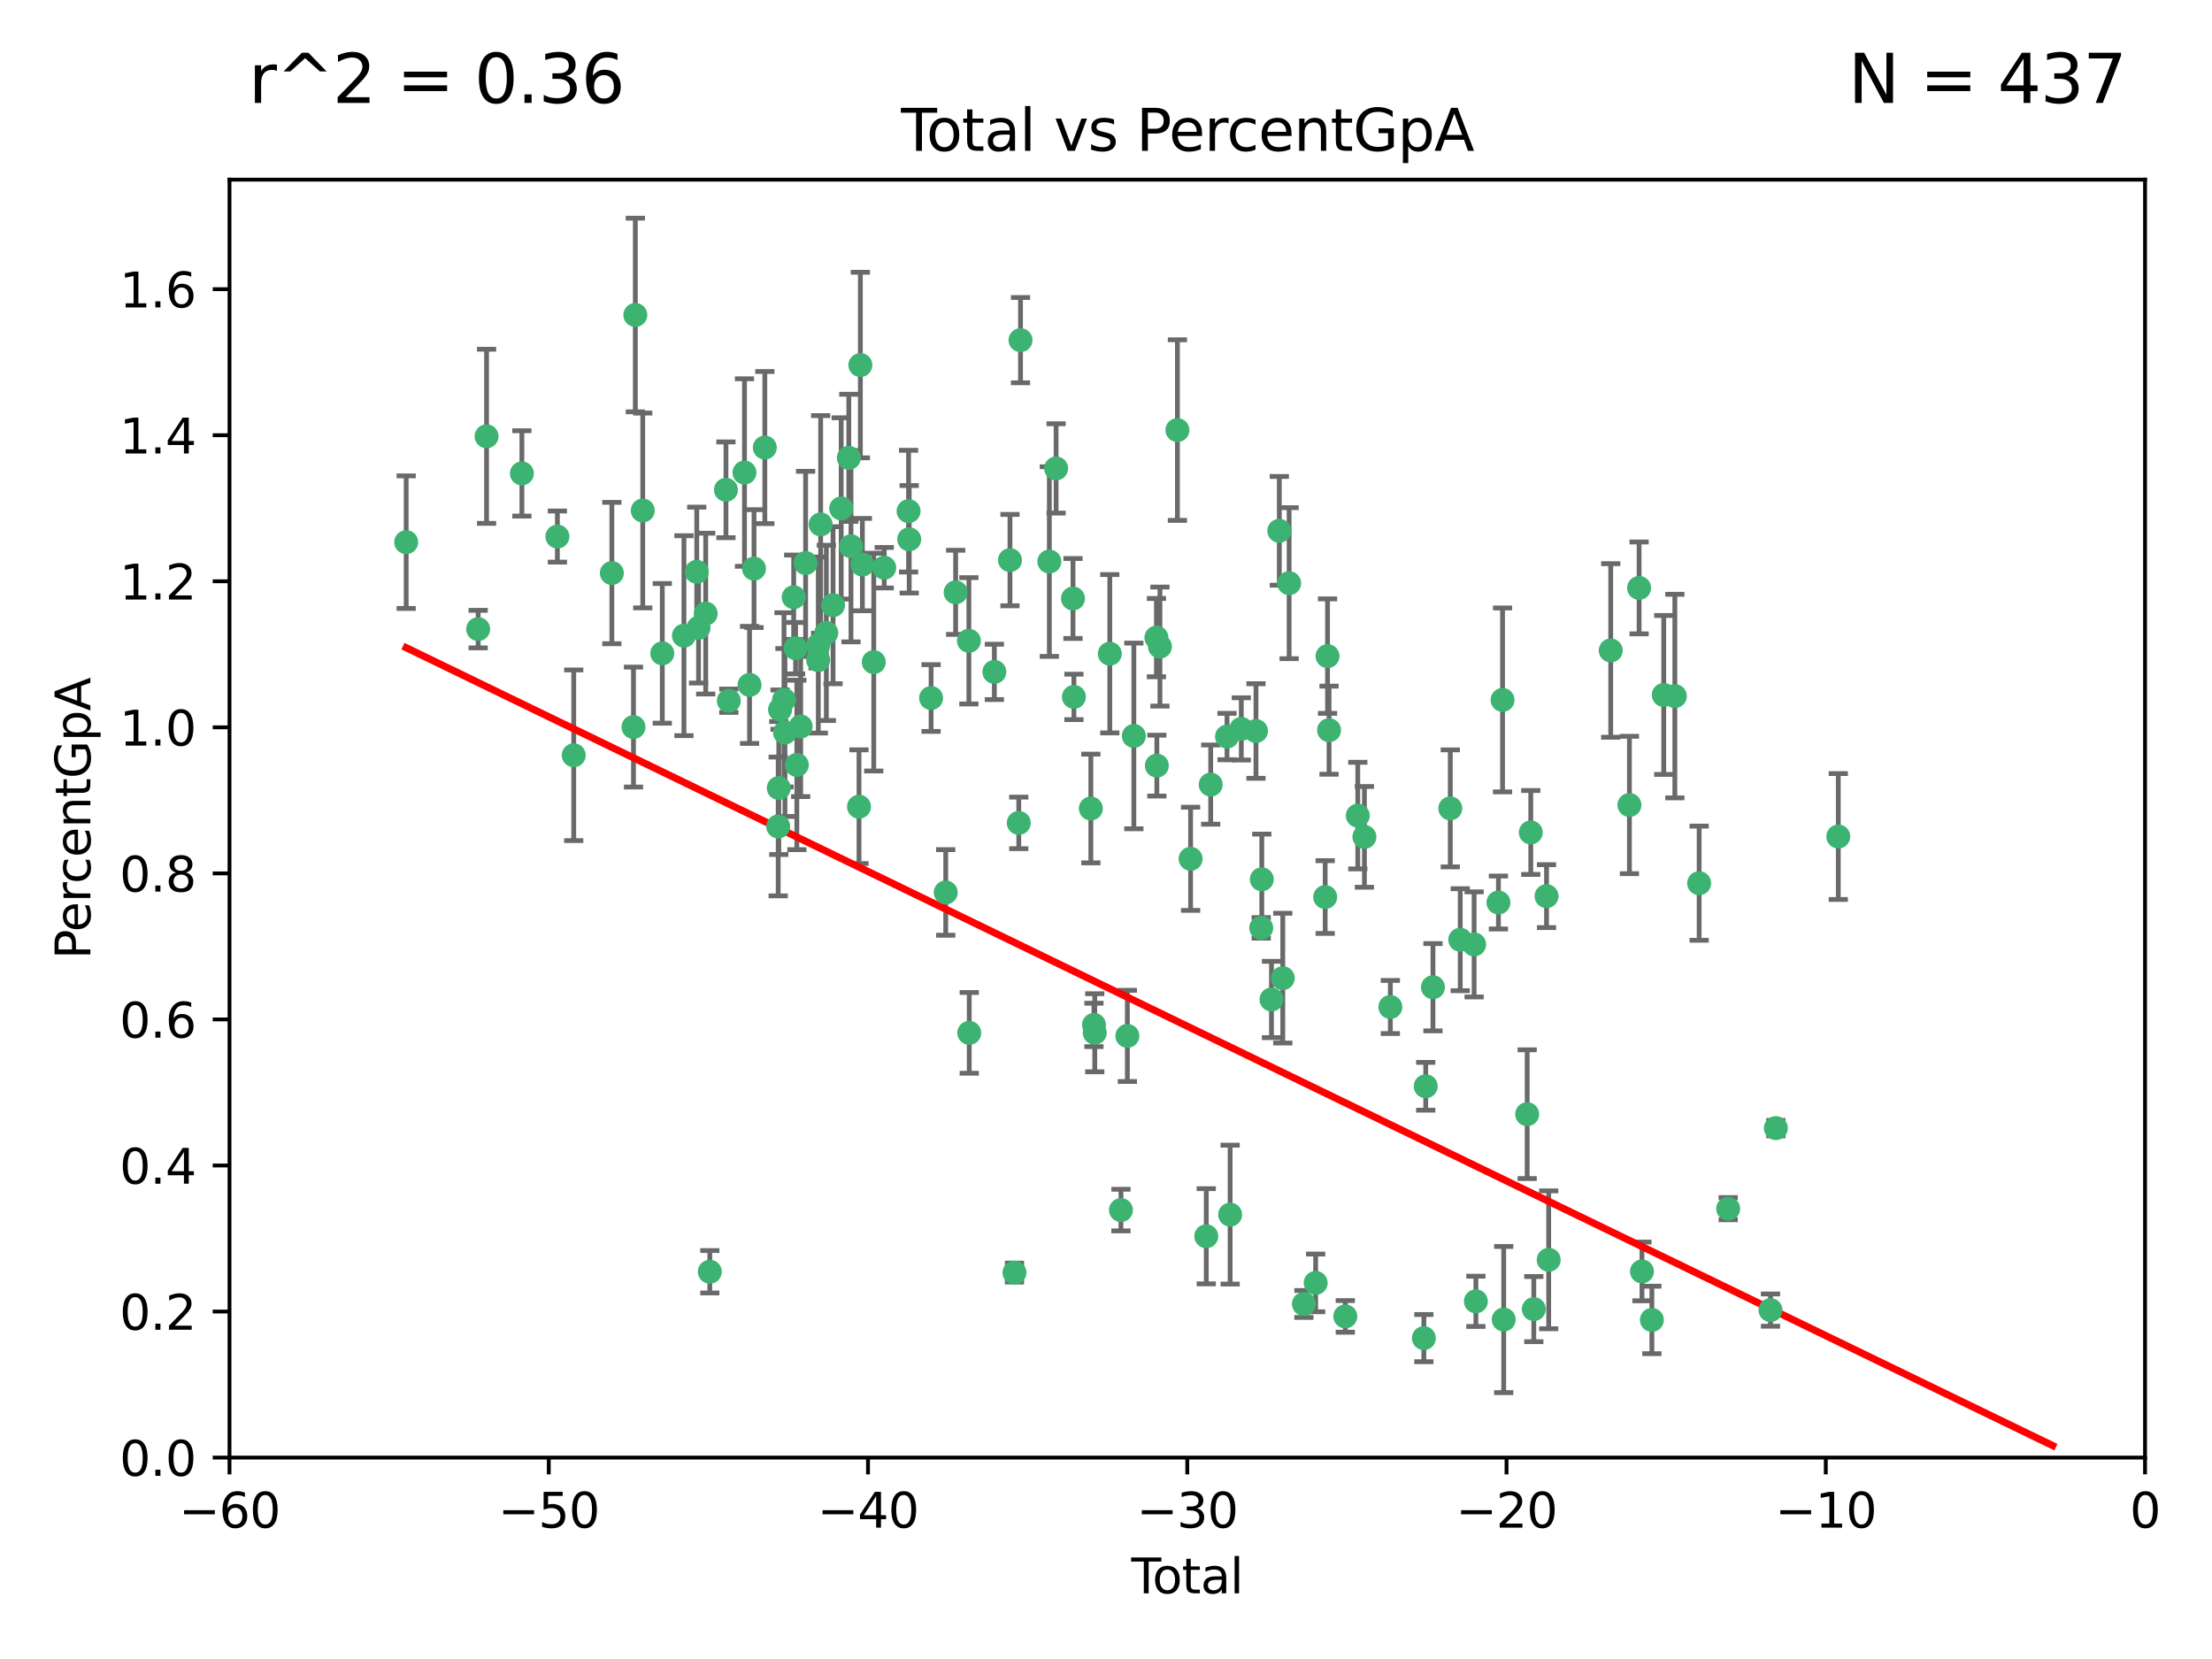 <?xml version="1.0" encoding="utf-8" standalone="no"?>
<!DOCTYPE svg PUBLIC "-//W3C//DTD SVG 1.1//EN"
  "http://www.w3.org/Graphics/SVG/1.1/DTD/svg11.dtd">
<svg xmlns:xlink="http://www.w3.org/1999/xlink" width="460.8pt" height="345.6pt" viewBox="0 0 460.8 345.6" xmlns="http://www.w3.org/2000/svg" version="1.1">
 <defs>
  <style type="text/css">*{stroke-linejoin: round; stroke-linecap: butt}</style>
 </defs>
 <g id="figure_1">
  <g id="patch_1">
   <path d="M 0 345.6 
L 460.8 345.6 
L 460.8 0 
L 0 0 
z
" style="fill: #ffffff"/>
  </g>
  <g id="axes_1">
   <g id="patch_2">
    <path d="M 47.81 303.64 
L 446.85 303.64 
L 446.85 37.422 
L 47.81 37.422 
z
" style="fill: #ffffff"/>
   </g>
   <g id="PathCollection_1">
    <defs>
     <path id="m42fbfb15b4" d="M 0 1.118 
C 0.297 1.118 0.581 1 0.791 0.791 
C 1 0.581 1.118 0.297 1.118 0 
C 1.118 -0.297 1 -0.581 0.791 -0.791 
C 0.581 -1 0.297 -1.118 0 -1.118 
C -0.297 -1.118 -0.581 -1 -0.791 -0.791 
C -1 -0.581 -1.118 -0.297 -1.118 0 
C -1.118 0.297 -1 0.581 -0.791 0.791 
C -0.581 1 -0.297 1.118 0 1.118 
z
" style="stroke: #3cb371"/>
    </defs>
    <g clip-path="url(#p19691d3856)">
     <use xlink:href="#m42fbfb15b4" x="84.617" y="112.942" style="fill: #3cb371; stroke: #3cb371"/>
     <use xlink:href="#m42fbfb15b4" x="99.609" y="131.055" style="fill: #3cb371; stroke: #3cb371"/>
     <use xlink:href="#m42fbfb15b4" x="101.362" y="90.888" style="fill: #3cb371; stroke: #3cb371"/>
     <use xlink:href="#m42fbfb15b4" x="108.719" y="98.62" style="fill: #3cb371; stroke: #3cb371"/>
     <use xlink:href="#m42fbfb15b4" x="116.115" y="111.775" style="fill: #3cb371; stroke: #3cb371"/>
     <use xlink:href="#m42fbfb15b4" x="119.519" y="157.336" style="fill: #3cb371; stroke: #3cb371"/>
     <use xlink:href="#m42fbfb15b4" x="127.46" y="119.376" style="fill: #3cb371; stroke: #3cb371"/>
     <use xlink:href="#m42fbfb15b4" x="131.967" y="151.463" style="fill: #3cb371; stroke: #3cb371"/>
     <use xlink:href="#m42fbfb15b4" x="132.351" y="65.615" style="fill: #3cb371; stroke: #3cb371"/>
     <use xlink:href="#m42fbfb15b4" x="133.895" y="106.345" style="fill: #3cb371; stroke: #3cb371"/>
     <use xlink:href="#m42fbfb15b4" x="137.966" y="136.104" style="fill: #3cb371; stroke: #3cb371"/>
     <use xlink:href="#m42fbfb15b4" x="142.477" y="132.423" style="fill: #3cb371; stroke: #3cb371"/>
     <use xlink:href="#m42fbfb15b4" x="145.146" y="119.112" style="fill: #3cb371; stroke: #3cb371"/>
     <use xlink:href="#m42fbfb15b4" x="145.52" y="130.782" style="fill: #3cb371; stroke: #3cb371"/>
     <use xlink:href="#m42fbfb15b4" x="147.011" y="127.827" style="fill: #3cb371; stroke: #3cb371"/>
     <use xlink:href="#m42fbfb15b4" x="147.867" y="264.929" style="fill: #3cb371; stroke: #3cb371"/>
     <use xlink:href="#m42fbfb15b4" x="151.231" y="102.036" style="fill: #3cb371; stroke: #3cb371"/>
     <use xlink:href="#m42fbfb15b4" x="151.826" y="145.973" style="fill: #3cb371; stroke: #3cb371"/>
     <use xlink:href="#m42fbfb15b4" x="155.091" y="98.439" style="fill: #3cb371; stroke: #3cb371"/>
     <use xlink:href="#m42fbfb15b4" x="156.146" y="142.678" style="fill: #3cb371; stroke: #3cb371"/>
     <use xlink:href="#m42fbfb15b4" x="157.076" y="118.454" style="fill: #3cb371; stroke: #3cb371"/>
     <use xlink:href="#m42fbfb15b4" x="159.326" y="93.234" style="fill: #3cb371; stroke: #3cb371"/>
     <use xlink:href="#m42fbfb15b4" x="162.114" y="172.168" style="fill: #3cb371; stroke: #3cb371"/>
     <use xlink:href="#m42fbfb15b4" x="162.236" y="164.163" style="fill: #3cb371; stroke: #3cb371"/>
     <use xlink:href="#m42fbfb15b4" x="162.501" y="147.824" style="fill: #3cb371; stroke: #3cb371"/>
     <use xlink:href="#m42fbfb15b4" x="163.321" y="145.792" style="fill: #3cb371; stroke: #3cb371"/>
     <use xlink:href="#m42fbfb15b4" x="163.519" y="152.594" style="fill: #3cb371; stroke: #3cb371"/>
     <use xlink:href="#m42fbfb15b4" x="165.341" y="124.412" style="fill: #3cb371; stroke: #3cb371"/>
     <use xlink:href="#m42fbfb15b4" x="165.737" y="135.027" style="fill: #3cb371; stroke: #3cb371"/>
     <use xlink:href="#m42fbfb15b4" x="165.997" y="159.348" style="fill: #3cb371; stroke: #3cb371"/>
     <use xlink:href="#m42fbfb15b4" x="166.798" y="151.339" style="fill: #3cb371; stroke: #3cb371"/>
     <use xlink:href="#m42fbfb15b4" x="167.825" y="117.295" style="fill: #3cb371; stroke: #3cb371"/>
     <use xlink:href="#m42fbfb15b4" x="170.432" y="137.512" style="fill: #3cb371; stroke: #3cb371"/>
     <use xlink:href="#m42fbfb15b4" x="170.468" y="134.376" style="fill: #3cb371; stroke: #3cb371"/>
     <use xlink:href="#m42fbfb15b4" x="170.956" y="109.243" style="fill: #3cb371; stroke: #3cb371"/>
     <use xlink:href="#m42fbfb15b4" x="172.138" y="131.841" style="fill: #3cb371; stroke: #3cb371"/>
     <use xlink:href="#m42fbfb15b4" x="173.537" y="126.078" style="fill: #3cb371; stroke: #3cb371"/>
     <use xlink:href="#m42fbfb15b4" x="175.235" y="105.911" style="fill: #3cb371; stroke: #3cb371"/>
     <use xlink:href="#m42fbfb15b4" x="176.821" y="95.379" style="fill: #3cb371; stroke: #3cb371"/>
     <use xlink:href="#m42fbfb15b4" x="177.278" y="113.791" style="fill: #3cb371; stroke: #3cb371"/>
     <use xlink:href="#m42fbfb15b4" x="178.947" y="168.047" style="fill: #3cb371; stroke: #3cb371"/>
     <use xlink:href="#m42fbfb15b4" x="179.23" y="76.047" style="fill: #3cb371; stroke: #3cb371"/>
     <use xlink:href="#m42fbfb15b4" x="179.649" y="117.614" style="fill: #3cb371; stroke: #3cb371"/>
     <use xlink:href="#m42fbfb15b4" x="182.021" y="137.93" style="fill: #3cb371; stroke: #3cb371"/>
     <use xlink:href="#m42fbfb15b4" x="184.2" y="118.263" style="fill: #3cb371; stroke: #3cb371"/>
     <use xlink:href="#m42fbfb15b4" x="189.273" y="106.481" style="fill: #3cb371; stroke: #3cb371"/>
     <use xlink:href="#m42fbfb15b4" x="189.405" y="112.342" style="fill: #3cb371; stroke: #3cb371"/>
     <use xlink:href="#m42fbfb15b4" x="193.963" y="145.415" style="fill: #3cb371; stroke: #3cb371"/>
     <use xlink:href="#m42fbfb15b4" x="197.012" y="185.911" style="fill: #3cb371; stroke: #3cb371"/>
     <use xlink:href="#m42fbfb15b4" x="199.081" y="123.393" style="fill: #3cb371; stroke: #3cb371"/>
     <use xlink:href="#m42fbfb15b4" x="201.837" y="133.489" style="fill: #3cb371; stroke: #3cb371"/>
     <use xlink:href="#m42fbfb15b4" x="201.91" y="215.165" style="fill: #3cb371; stroke: #3cb371"/>
     <use xlink:href="#m42fbfb15b4" x="207.143" y="139.965" style="fill: #3cb371; stroke: #3cb371"/>
     <use xlink:href="#m42fbfb15b4" x="210.397" y="116.68" style="fill: #3cb371; stroke: #3cb371"/>
     <use xlink:href="#m42fbfb15b4" x="211.335" y="265.102" style="fill: #3cb371; stroke: #3cb371"/>
     <use xlink:href="#m42fbfb15b4" x="212.228" y="171.425" style="fill: #3cb371; stroke: #3cb371"/>
     <use xlink:href="#m42fbfb15b4" x="212.592" y="70.861" style="fill: #3cb371; stroke: #3cb371"/>
     <use xlink:href="#m42fbfb15b4" x="218.597" y="116.981" style="fill: #3cb371; stroke: #3cb371"/>
     <use xlink:href="#m42fbfb15b4" x="220.007" y="97.58" style="fill: #3cb371; stroke: #3cb371"/>
     <use xlink:href="#m42fbfb15b4" x="223.525" y="124.676" style="fill: #3cb371; stroke: #3cb371"/>
     <use xlink:href="#m42fbfb15b4" x="223.717" y="145.177" style="fill: #3cb371; stroke: #3cb371"/>
     <use xlink:href="#m42fbfb15b4" x="227.243" y="168.424" style="fill: #3cb371; stroke: #3cb371"/>
     <use xlink:href="#m42fbfb15b4" x="227.89" y="213.509" style="fill: #3cb371; stroke: #3cb371"/>
     <use xlink:href="#m42fbfb15b4" x="228.057" y="215.142" style="fill: #3cb371; stroke: #3cb371"/>
     <use xlink:href="#m42fbfb15b4" x="231.191" y="136.185" style="fill: #3cb371; stroke: #3cb371"/>
     <use xlink:href="#m42fbfb15b4" x="233.516" y="252.079" style="fill: #3cb371; stroke: #3cb371"/>
     <use xlink:href="#m42fbfb15b4" x="234.852" y="215.797" style="fill: #3cb371; stroke: #3cb371"/>
     <use xlink:href="#m42fbfb15b4" x="236.201" y="153.309" style="fill: #3cb371; stroke: #3cb371"/>
     <use xlink:href="#m42fbfb15b4" x="240.903" y="132.827" style="fill: #3cb371; stroke: #3cb371"/>
     <use xlink:href="#m42fbfb15b4" x="240.992" y="159.493" style="fill: #3cb371; stroke: #3cb371"/>
     <use xlink:href="#m42fbfb15b4" x="241.636" y="134.696" style="fill: #3cb371; stroke: #3cb371"/>
     <use xlink:href="#m42fbfb15b4" x="245.278" y="89.595" style="fill: #3cb371; stroke: #3cb371"/>
     <use xlink:href="#m42fbfb15b4" x="248.025" y="178.902" style="fill: #3cb371; stroke: #3cb371"/>
     <use xlink:href="#m42fbfb15b4" x="251.288" y="257.534" style="fill: #3cb371; stroke: #3cb371"/>
     <use xlink:href="#m42fbfb15b4" x="252.21" y="163.444" style="fill: #3cb371; stroke: #3cb371"/>
     <use xlink:href="#m42fbfb15b4" x="255.609" y="153.438" style="fill: #3cb371; stroke: #3cb371"/>
     <use xlink:href="#m42fbfb15b4" x="256.257" y="253.027" style="fill: #3cb371; stroke: #3cb371"/>
     <use xlink:href="#m42fbfb15b4" x="258.586" y="151.842" style="fill: #3cb371; stroke: #3cb371"/>
     <use xlink:href="#m42fbfb15b4" x="261.641" y="152.282" style="fill: #3cb371; stroke: #3cb371"/>
     <use xlink:href="#m42fbfb15b4" x="262.736" y="193.294" style="fill: #3cb371; stroke: #3cb371"/>
     <use xlink:href="#m42fbfb15b4" x="262.856" y="183.172" style="fill: #3cb371; stroke: #3cb371"/>
     <use xlink:href="#m42fbfb15b4" x="264.873" y="208.21" style="fill: #3cb371; stroke: #3cb371"/>
     <use xlink:href="#m42fbfb15b4" x="266.505" y="110.578" style="fill: #3cb371; stroke: #3cb371"/>
     <use xlink:href="#m42fbfb15b4" x="267.225" y="203.763" style="fill: #3cb371; stroke: #3cb371"/>
     <use xlink:href="#m42fbfb15b4" x="268.551" y="121.483" style="fill: #3cb371; stroke: #3cb371"/>
     <use xlink:href="#m42fbfb15b4" x="271.626" y="271.638" style="fill: #3cb371; stroke: #3cb371"/>
     <use xlink:href="#m42fbfb15b4" x="274.074" y="267.254" style="fill: #3cb371; stroke: #3cb371"/>
     <use xlink:href="#m42fbfb15b4" x="276.058" y="186.871" style="fill: #3cb371; stroke: #3cb371"/>
     <use xlink:href="#m42fbfb15b4" x="276.55" y="136.681" style="fill: #3cb371; stroke: #3cb371"/>
     <use xlink:href="#m42fbfb15b4" x="276.866" y="152.109" style="fill: #3cb371; stroke: #3cb371"/>
     <use xlink:href="#m42fbfb15b4" x="280.25" y="274.228" style="fill: #3cb371; stroke: #3cb371"/>
     <use xlink:href="#m42fbfb15b4" x="282.852" y="169.904" style="fill: #3cb371; stroke: #3cb371"/>
     <use xlink:href="#m42fbfb15b4" x="284.233" y="174.337" style="fill: #3cb371; stroke: #3cb371"/>
     <use xlink:href="#m42fbfb15b4" x="289.634" y="209.773" style="fill: #3cb371; stroke: #3cb371"/>
     <use xlink:href="#m42fbfb15b4" x="296.615" y="278.754" style="fill: #3cb371; stroke: #3cb371"/>
     <use xlink:href="#m42fbfb15b4" x="297.005" y="226.289" style="fill: #3cb371; stroke: #3cb371"/>
     <use xlink:href="#m42fbfb15b4" x="298.51" y="205.658" style="fill: #3cb371; stroke: #3cb371"/>
     <use xlink:href="#m42fbfb15b4" x="302.122" y="168.402" style="fill: #3cb371; stroke: #3cb371"/>
     <use xlink:href="#m42fbfb15b4" x="304.195" y="195.759" style="fill: #3cb371; stroke: #3cb371"/>
     <use xlink:href="#m42fbfb15b4" x="307.087" y="196.738" style="fill: #3cb371; stroke: #3cb371"/>
     <use xlink:href="#m42fbfb15b4" x="307.454" y="271.091" style="fill: #3cb371; stroke: #3cb371"/>
     <use xlink:href="#m42fbfb15b4" x="312.151" y="188.006" style="fill: #3cb371; stroke: #3cb371"/>
     <use xlink:href="#m42fbfb15b4" x="313.009" y="145.808" style="fill: #3cb371; stroke: #3cb371"/>
     <use xlink:href="#m42fbfb15b4" x="313.249" y="274.885" style="fill: #3cb371; stroke: #3cb371"/>
     <use xlink:href="#m42fbfb15b4" x="318.14" y="232.104" style="fill: #3cb371; stroke: #3cb371"/>
     <use xlink:href="#m42fbfb15b4" x="318.889" y="173.415" style="fill: #3cb371; stroke: #3cb371"/>
     <use xlink:href="#m42fbfb15b4" x="319.52" y="272.713" style="fill: #3cb371; stroke: #3cb371"/>
     <use xlink:href="#m42fbfb15b4" x="322.172" y="186.683" style="fill: #3cb371; stroke: #3cb371"/>
     <use xlink:href="#m42fbfb15b4" x="322.621" y="262.444" style="fill: #3cb371; stroke: #3cb371"/>
     <use xlink:href="#m42fbfb15b4" x="335.543" y="135.502" style="fill: #3cb371; stroke: #3cb371"/>
     <use xlink:href="#m42fbfb15b4" x="339.441" y="167.694" style="fill: #3cb371; stroke: #3cb371"/>
     <use xlink:href="#m42fbfb15b4" x="341.455" y="122.472" style="fill: #3cb371; stroke: #3cb371"/>
     <use xlink:href="#m42fbfb15b4" x="342.05" y="264.859" style="fill: #3cb371; stroke: #3cb371"/>
     <use xlink:href="#m42fbfb15b4" x="344.116" y="274.966" style="fill: #3cb371; stroke: #3cb371"/>
     <use xlink:href="#m42fbfb15b4" x="346.588" y="144.768" style="fill: #3cb371; stroke: #3cb371"/>
     <use xlink:href="#m42fbfb15b4" x="348.901" y="145.01" style="fill: #3cb371; stroke: #3cb371"/>
     <use xlink:href="#m42fbfb15b4" x="353.963" y="183.985" style="fill: #3cb371; stroke: #3cb371"/>
     <use xlink:href="#m42fbfb15b4" x="360.012" y="251.787" style="fill: #3cb371; stroke: #3cb371"/>
     <use xlink:href="#m42fbfb15b4" x="368.826" y="272.919" style="fill: #3cb371; stroke: #3cb371"/>
     <use xlink:href="#m42fbfb15b4" x="369.942" y="235.007" style="fill: #3cb371; stroke: #3cb371"/>
     <use xlink:href="#m42fbfb15b4" x="382.95" y="174.262" style="fill: #3cb371; stroke: #3cb371"/>
    </g>
   </g>
   <g id="matplotlib.axis_1">
    <g id="xtick_1">
     <g id="line2d_1">
      <defs>
       <path id="md4a591f8ec" d="M 0 0 
L 0 3.5 
" style="stroke: #000000; stroke-width: 0.8"/>
      </defs>
      <g>
       <use xlink:href="#md4a591f8ec" x="47.81" y="303.64" style="stroke: #000000; stroke-width: 0.8"/>
      </g>
     </g>
     <g id="text_1">
      <!-- −60 -->
      <g transform="translate(37.258 318.238)scale(0.1 -0.1)">
       <defs>
        <path id="DejaVuSans-2212" d="M 678 2272 
L 4684 2272 
L 4684 1741 
L 678 1741 
L 678 2272 
z
" transform="scale(0.016)"/>
        <path id="DejaVuSans-36" d="M 2113 2584 
Q 1688 2584 1439 2293 
Q 1191 2003 1191 1497 
Q 1191 994 1439 701 
Q 1688 409 2113 409 
Q 2538 409 2786 701 
Q 3034 994 3034 1497 
Q 3034 2003 2786 2293 
Q 2538 2584 2113 2584 
z
M 3366 4563 
L 3366 3988 
Q 3128 4100 2886 4159 
Q 2644 4219 2406 4219 
Q 1781 4219 1451 3797 
Q 1122 3375 1075 2522 
Q 1259 2794 1537 2939 
Q 1816 3084 2150 3084 
Q 2853 3084 3261 2657 
Q 3669 2231 3669 1497 
Q 3669 778 3244 343 
Q 2819 -91 2113 -91 
Q 1303 -91 875 529 
Q 447 1150 447 2328 
Q 447 3434 972 4092 
Q 1497 4750 2381 4750 
Q 2619 4750 2861 4703 
Q 3103 4656 3366 4563 
z
" transform="scale(0.016)"/>
        <path id="DejaVuSans-30" d="M 2034 4250 
Q 1547 4250 1301 3770 
Q 1056 3291 1056 2328 
Q 1056 1369 1301 889 
Q 1547 409 2034 409 
Q 2525 409 2770 889 
Q 3016 1369 3016 2328 
Q 3016 3291 2770 3770 
Q 2525 4250 2034 4250 
z
M 2034 4750 
Q 2819 4750 3233 4129 
Q 3647 3509 3647 2328 
Q 3647 1150 3233 529 
Q 2819 -91 2034 -91 
Q 1250 -91 836 529 
Q 422 1150 422 2328 
Q 422 3509 836 4129 
Q 1250 4750 2034 4750 
z
" transform="scale(0.016)"/>
       </defs>
       <use xlink:href="#DejaVuSans-2212"/>
       <use xlink:href="#DejaVuSans-36" x="83.789"/>
       <use xlink:href="#DejaVuSans-30" x="147.412"/>
      </g>
     </g>
    </g>
    <g id="xtick_2">
     <g id="line2d_2">
      <g>
       <use xlink:href="#md4a591f8ec" x="114.317" y="303.64" style="stroke: #000000; stroke-width: 0.8"/>
      </g>
     </g>
     <g id="text_2">
      <!-- −50 -->
      <g transform="translate(103.764 318.238)scale(0.1 -0.1)">
       <defs>
        <path id="DejaVuSans-35" d="M 691 4666 
L 3169 4666 
L 3169 4134 
L 1269 4134 
L 1269 2991 
Q 1406 3038 1543 3061 
Q 1681 3084 1819 3084 
Q 2600 3084 3056 2656 
Q 3513 2228 3513 1497 
Q 3513 744 3044 326 
Q 2575 -91 1722 -91 
Q 1428 -91 1123 -41 
Q 819 9 494 109 
L 494 744 
Q 775 591 1075 516 
Q 1375 441 1709 441 
Q 2250 441 2565 725 
Q 2881 1009 2881 1497 
Q 2881 1984 2565 2268 
Q 2250 2553 1709 2553 
Q 1456 2553 1204 2497 
Q 953 2441 691 2322 
L 691 4666 
z
" transform="scale(0.016)"/>
       </defs>
       <use xlink:href="#DejaVuSans-2212"/>
       <use xlink:href="#DejaVuSans-35" x="83.789"/>
       <use xlink:href="#DejaVuSans-30" x="147.412"/>
      </g>
     </g>
    </g>
    <g id="xtick_3">
     <g id="line2d_3">
      <g>
       <use xlink:href="#md4a591f8ec" x="180.823" y="303.64" style="stroke: #000000; stroke-width: 0.8"/>
      </g>
     </g>
     <g id="text_3">
      <!-- −40 -->
      <g transform="translate(170.271 318.238)scale(0.1 -0.1)">
       <defs>
        <path id="DejaVuSans-34" d="M 2419 4116 
L 825 1625 
L 2419 1625 
L 2419 4116 
z
M 2253 4666 
L 3047 4666 
L 3047 1625 
L 3713 1625 
L 3713 1100 
L 3047 1100 
L 3047 0 
L 2419 0 
L 2419 1100 
L 313 1100 
L 313 1709 
L 2253 4666 
z
" transform="scale(0.016)"/>
       </defs>
       <use xlink:href="#DejaVuSans-2212"/>
       <use xlink:href="#DejaVuSans-34" x="83.789"/>
       <use xlink:href="#DejaVuSans-30" x="147.412"/>
      </g>
     </g>
    </g>
    <g id="xtick_4">
     <g id="line2d_4">
      <g>
       <use xlink:href="#md4a591f8ec" x="247.33" y="303.64" style="stroke: #000000; stroke-width: 0.8"/>
      </g>
     </g>
     <g id="text_4">
      <!-- −30 -->
      <g transform="translate(236.778 318.238)scale(0.1 -0.1)">
       <defs>
        <path id="DejaVuSans-33" d="M 2597 2516 
Q 3050 2419 3304 2112 
Q 3559 1806 3559 1356 
Q 3559 666 3084 287 
Q 2609 -91 1734 -91 
Q 1441 -91 1130 -33 
Q 819 25 488 141 
L 488 750 
Q 750 597 1062 519 
Q 1375 441 1716 441 
Q 2309 441 2620 675 
Q 2931 909 2931 1356 
Q 2931 1769 2642 2001 
Q 2353 2234 1838 2234 
L 1294 2234 
L 1294 2753 
L 1863 2753 
Q 2328 2753 2575 2939 
Q 2822 3125 2822 3475 
Q 2822 3834 2567 4026 
Q 2313 4219 1838 4219 
Q 1578 4219 1281 4162 
Q 984 4106 628 3988 
L 628 4550 
Q 988 4650 1302 4700 
Q 1616 4750 1894 4750 
Q 2613 4750 3031 4423 
Q 3450 4097 3450 3541 
Q 3450 3153 3228 2886 
Q 3006 2619 2597 2516 
z
" transform="scale(0.016)"/>
       </defs>
       <use xlink:href="#DejaVuSans-2212"/>
       <use xlink:href="#DejaVuSans-33" x="83.789"/>
       <use xlink:href="#DejaVuSans-30" x="147.412"/>
      </g>
     </g>
    </g>
    <g id="xtick_5">
     <g id="line2d_5">
      <g>
       <use xlink:href="#md4a591f8ec" x="313.837" y="303.64" style="stroke: #000000; stroke-width: 0.8"/>
      </g>
     </g>
     <g id="text_5">
      <!-- −20 -->
      <g transform="translate(303.284 318.238)scale(0.1 -0.1)">
       <defs>
        <path id="DejaVuSans-32" d="M 1228 531 
L 3431 531 
L 3431 0 
L 469 0 
L 469 531 
Q 828 903 1448 1529 
Q 2069 2156 2228 2338 
Q 2531 2678 2651 2914 
Q 2772 3150 2772 3378 
Q 2772 3750 2511 3984 
Q 2250 4219 1831 4219 
Q 1534 4219 1204 4116 
Q 875 4013 500 3803 
L 500 4441 
Q 881 4594 1212 4672 
Q 1544 4750 1819 4750 
Q 2544 4750 2975 4387 
Q 3406 4025 3406 3419 
Q 3406 3131 3298 2873 
Q 3191 2616 2906 2266 
Q 2828 2175 2409 1742 
Q 1991 1309 1228 531 
z
" transform="scale(0.016)"/>
       </defs>
       <use xlink:href="#DejaVuSans-2212"/>
       <use xlink:href="#DejaVuSans-32" x="83.789"/>
       <use xlink:href="#DejaVuSans-30" x="147.412"/>
      </g>
     </g>
    </g>
    <g id="xtick_6">
     <g id="line2d_6">
      <g>
       <use xlink:href="#md4a591f8ec" x="380.343" y="303.64" style="stroke: #000000; stroke-width: 0.8"/>
      </g>
     </g>
     <g id="text_6">
      <!-- −10 -->
      <g transform="translate(369.791 318.238)scale(0.1 -0.1)">
       <defs>
        <path id="DejaVuSans-31" d="M 794 531 
L 1825 531 
L 1825 4091 
L 703 3866 
L 703 4441 
L 1819 4666 
L 2450 4666 
L 2450 531 
L 3481 531 
L 3481 0 
L 794 0 
L 794 531 
z
" transform="scale(0.016)"/>
       </defs>
       <use xlink:href="#DejaVuSans-2212"/>
       <use xlink:href="#DejaVuSans-31" x="83.789"/>
       <use xlink:href="#DejaVuSans-30" x="147.412"/>
      </g>
     </g>
    </g>
    <g id="xtick_7">
     <g id="line2d_7">
      <g>
       <use xlink:href="#md4a591f8ec" x="446.85" y="303.64" style="stroke: #000000; stroke-width: 0.8"/>
      </g>
     </g>
     <g id="text_7">
      <!-- 0 -->
      <g transform="translate(443.669 318.238)scale(0.1 -0.1)">
       <use xlink:href="#DejaVuSans-30"/>
      </g>
     </g>
    </g>
    <g id="text_8">
     <!-- Total -->
     <g transform="translate(235.653 331.917)scale(0.1 -0.1)">
      <defs>
       <path id="DejaVuSans-54" d="M -19 4666 
L 3928 4666 
L 3928 4134 
L 2272 4134 
L 2272 0 
L 1638 0 
L 1638 4134 
L -19 4134 
L -19 4666 
z
" transform="scale(0.016)"/>
       <path id="DejaVuSans-6f" d="M 1959 3097 
Q 1497 3097 1228 2736 
Q 959 2375 959 1747 
Q 959 1119 1226 758 
Q 1494 397 1959 397 
Q 2419 397 2687 759 
Q 2956 1122 2956 1747 
Q 2956 2369 2687 2733 
Q 2419 3097 1959 3097 
z
M 1959 3584 
Q 2709 3584 3137 3096 
Q 3566 2609 3566 1747 
Q 3566 888 3137 398 
Q 2709 -91 1959 -91 
Q 1206 -91 779 398 
Q 353 888 353 1747 
Q 353 2609 779 3096 
Q 1206 3584 1959 3584 
z
" transform="scale(0.016)"/>
       <path id="DejaVuSans-74" d="M 1172 4494 
L 1172 3500 
L 2356 3500 
L 2356 3053 
L 1172 3053 
L 1172 1153 
Q 1172 725 1289 603 
Q 1406 481 1766 481 
L 2356 481 
L 2356 0 
L 1766 0 
Q 1100 0 847 248 
Q 594 497 594 1153 
L 594 3053 
L 172 3053 
L 172 3500 
L 594 3500 
L 594 4494 
L 1172 4494 
z
" transform="scale(0.016)"/>
       <path id="DejaVuSans-61" d="M 2194 1759 
Q 1497 1759 1228 1600 
Q 959 1441 959 1056 
Q 959 750 1161 570 
Q 1363 391 1709 391 
Q 2188 391 2477 730 
Q 2766 1069 2766 1631 
L 2766 1759 
L 2194 1759 
z
M 3341 1997 
L 3341 0 
L 2766 0 
L 2766 531 
Q 2569 213 2275 61 
Q 1981 -91 1556 -91 
Q 1019 -91 701 211 
Q 384 513 384 1019 
Q 384 1609 779 1909 
Q 1175 2209 1959 2209 
L 2766 2209 
L 2766 2266 
Q 2766 2663 2505 2880 
Q 2244 3097 1772 3097 
Q 1472 3097 1187 3025 
Q 903 2953 641 2809 
L 641 3341 
Q 956 3463 1253 3523 
Q 1550 3584 1831 3584 
Q 2591 3584 2966 3190 
Q 3341 2797 3341 1997 
z
" transform="scale(0.016)"/>
       <path id="DejaVuSans-6c" d="M 603 4863 
L 1178 4863 
L 1178 0 
L 603 0 
L 603 4863 
z
" transform="scale(0.016)"/>
      </defs>
      <use xlink:href="#DejaVuSans-54"/>
      <use xlink:href="#DejaVuSans-6f" x="44.084"/>
      <use xlink:href="#DejaVuSans-74" x="105.266"/>
      <use xlink:href="#DejaVuSans-61" x="144.475"/>
      <use xlink:href="#DejaVuSans-6c" x="205.754"/>
     </g>
    </g>
   </g>
   <g id="matplotlib.axis_2">
    <g id="ytick_1">
     <g id="line2d_8">
      <defs>
       <path id="m061eebe010" d="M 0 0 
L -3.5 0 
" style="stroke: #000000; stroke-width: 0.8"/>
      </defs>
      <g>
       <use xlink:href="#m061eebe010" x="47.81" y="303.64" style="stroke: #000000; stroke-width: 0.8"/>
      </g>
     </g>
     <g id="text_9">
      <!-- 0.0 -->
      <g transform="translate(24.907 307.439)scale(0.1 -0.1)">
       <defs>
        <path id="DejaVuSans-2e" d="M 684 794 
L 1344 794 
L 1344 0 
L 684 0 
L 684 794 
z
" transform="scale(0.016)"/>
       </defs>
       <use xlink:href="#DejaVuSans-30"/>
       <use xlink:href="#DejaVuSans-2e" x="63.623"/>
       <use xlink:href="#DejaVuSans-30" x="95.41"/>
      </g>
     </g>
    </g>
    <g id="ytick_2">
     <g id="line2d_9">
      <g>
       <use xlink:href="#m061eebe010" x="47.81" y="273.215" style="stroke: #000000; stroke-width: 0.8"/>
      </g>
     </g>
     <g id="text_10">
      <!-- 0.2 -->
      <g transform="translate(24.907 277.014)scale(0.1 -0.1)">
       <use xlink:href="#DejaVuSans-30"/>
       <use xlink:href="#DejaVuSans-2e" x="63.623"/>
       <use xlink:href="#DejaVuSans-32" x="95.41"/>
      </g>
     </g>
    </g>
    <g id="ytick_3">
     <g id="line2d_10">
      <g>
       <use xlink:href="#m061eebe010" x="47.81" y="242.79" style="stroke: #000000; stroke-width: 0.8"/>
      </g>
     </g>
     <g id="text_11">
      <!-- 0.4 -->
      <g transform="translate(24.907 246.589)scale(0.1 -0.1)">
       <use xlink:href="#DejaVuSans-30"/>
       <use xlink:href="#DejaVuSans-2e" x="63.623"/>
       <use xlink:href="#DejaVuSans-34" x="95.41"/>
      </g>
     </g>
    </g>
    <g id="ytick_4">
     <g id="line2d_11">
      <g>
       <use xlink:href="#m061eebe010" x="47.81" y="212.365" style="stroke: #000000; stroke-width: 0.8"/>
      </g>
     </g>
     <g id="text_12">
      <!-- 0.6 -->
      <g transform="translate(24.907 216.164)scale(0.1 -0.1)">
       <use xlink:href="#DejaVuSans-30"/>
       <use xlink:href="#DejaVuSans-2e" x="63.623"/>
       <use xlink:href="#DejaVuSans-36" x="95.41"/>
      </g>
     </g>
    </g>
    <g id="ytick_5">
     <g id="line2d_12">
      <g>
       <use xlink:href="#m061eebe010" x="47.81" y="181.94" style="stroke: #000000; stroke-width: 0.8"/>
      </g>
     </g>
     <g id="text_13">
      <!-- 0.8 -->
      <g transform="translate(24.907 185.739)scale(0.1 -0.1)">
       <defs>
        <path id="DejaVuSans-38" d="M 2034 2216 
Q 1584 2216 1326 1975 
Q 1069 1734 1069 1313 
Q 1069 891 1326 650 
Q 1584 409 2034 409 
Q 2484 409 2743 651 
Q 3003 894 3003 1313 
Q 3003 1734 2745 1975 
Q 2488 2216 2034 2216 
z
M 1403 2484 
Q 997 2584 770 2862 
Q 544 3141 544 3541 
Q 544 4100 942 4425 
Q 1341 4750 2034 4750 
Q 2731 4750 3128 4425 
Q 3525 4100 3525 3541 
Q 3525 3141 3298 2862 
Q 3072 2584 2669 2484 
Q 3125 2378 3379 2068 
Q 3634 1759 3634 1313 
Q 3634 634 3220 271 
Q 2806 -91 2034 -91 
Q 1263 -91 848 271 
Q 434 634 434 1313 
Q 434 1759 690 2068 
Q 947 2378 1403 2484 
z
M 1172 3481 
Q 1172 3119 1398 2916 
Q 1625 2713 2034 2713 
Q 2441 2713 2670 2916 
Q 2900 3119 2900 3481 
Q 2900 3844 2670 4047 
Q 2441 4250 2034 4250 
Q 1625 4250 1398 4047 
Q 1172 3844 1172 3481 
z
" transform="scale(0.016)"/>
       </defs>
       <use xlink:href="#DejaVuSans-30"/>
       <use xlink:href="#DejaVuSans-2e" x="63.623"/>
       <use xlink:href="#DejaVuSans-38" x="95.41"/>
      </g>
     </g>
    </g>
    <g id="ytick_6">
     <g id="line2d_13">
      <g>
       <use xlink:href="#m061eebe010" x="47.81" y="151.515" style="stroke: #000000; stroke-width: 0.8"/>
      </g>
     </g>
     <g id="text_14">
      <!-- 1.0 -->
      <g transform="translate(24.907 155.315)scale(0.1 -0.1)">
       <use xlink:href="#DejaVuSans-31"/>
       <use xlink:href="#DejaVuSans-2e" x="63.623"/>
       <use xlink:href="#DejaVuSans-30" x="95.41"/>
      </g>
     </g>
    </g>
    <g id="ytick_7">
     <g id="line2d_14">
      <g>
       <use xlink:href="#m061eebe010" x="47.81" y="121.09" style="stroke: #000000; stroke-width: 0.8"/>
      </g>
     </g>
     <g id="text_15">
      <!-- 1.2 -->
      <g transform="translate(24.907 124.89)scale(0.1 -0.1)">
       <use xlink:href="#DejaVuSans-31"/>
       <use xlink:href="#DejaVuSans-2e" x="63.623"/>
       <use xlink:href="#DejaVuSans-32" x="95.41"/>
      </g>
     </g>
    </g>
    <g id="ytick_8">
     <g id="line2d_15">
      <g>
       <use xlink:href="#m061eebe010" x="47.81" y="90.665" style="stroke: #000000; stroke-width: 0.8"/>
      </g>
     </g>
     <g id="text_16">
      <!-- 1.4 -->
      <g transform="translate(24.907 94.465)scale(0.1 -0.1)">
       <use xlink:href="#DejaVuSans-31"/>
       <use xlink:href="#DejaVuSans-2e" x="63.623"/>
       <use xlink:href="#DejaVuSans-34" x="95.41"/>
      </g>
     </g>
    </g>
    <g id="ytick_9">
     <g id="line2d_16">
      <g>
       <use xlink:href="#m061eebe010" x="47.81" y="60.241" style="stroke: #000000; stroke-width: 0.8"/>
      </g>
     </g>
     <g id="text_17">
      <!-- 1.6 -->
      <g transform="translate(24.907 64.04)scale(0.1 -0.1)">
       <use xlink:href="#DejaVuSans-31"/>
       <use xlink:href="#DejaVuSans-2e" x="63.623"/>
       <use xlink:href="#DejaVuSans-36" x="95.41"/>
      </g>
     </g>
    </g>
    <g id="text_18">
     <!-- PercentGpA -->
     <g transform="translate(18.827 199.807)rotate(-90)scale(0.1 -0.1)">
      <defs>
       <path id="DejaVuSans-50" d="M 1259 4147 
L 1259 2394 
L 2053 2394 
Q 2494 2394 2734 2622 
Q 2975 2850 2975 3272 
Q 2975 3691 2734 3919 
Q 2494 4147 2053 4147 
L 1259 4147 
z
M 628 4666 
L 2053 4666 
Q 2838 4666 3239 4311 
Q 3641 3956 3641 3272 
Q 3641 2581 3239 2228 
Q 2838 1875 2053 1875 
L 1259 1875 
L 1259 0 
L 628 0 
L 628 4666 
z
" transform="scale(0.016)"/>
       <path id="DejaVuSans-65" d="M 3597 1894 
L 3597 1613 
L 953 1613 
Q 991 1019 1311 708 
Q 1631 397 2203 397 
Q 2534 397 2845 478 
Q 3156 559 3463 722 
L 3463 178 
Q 3153 47 2828 -22 
Q 2503 -91 2169 -91 
Q 1331 -91 842 396 
Q 353 884 353 1716 
Q 353 2575 817 3079 
Q 1281 3584 2069 3584 
Q 2775 3584 3186 3129 
Q 3597 2675 3597 1894 
z
M 3022 2063 
Q 3016 2534 2758 2815 
Q 2500 3097 2075 3097 
Q 1594 3097 1305 2825 
Q 1016 2553 972 2059 
L 3022 2063 
z
" transform="scale(0.016)"/>
       <path id="DejaVuSans-72" d="M 2631 2963 
Q 2534 3019 2420 3045 
Q 2306 3072 2169 3072 
Q 1681 3072 1420 2755 
Q 1159 2438 1159 1844 
L 1159 0 
L 581 0 
L 581 3500 
L 1159 3500 
L 1159 2956 
Q 1341 3275 1631 3429 
Q 1922 3584 2338 3584 
Q 2397 3584 2469 3576 
Q 2541 3569 2628 3553 
L 2631 2963 
z
" transform="scale(0.016)"/>
       <path id="DejaVuSans-63" d="M 3122 3366 
L 3122 2828 
Q 2878 2963 2633 3030 
Q 2388 3097 2138 3097 
Q 1578 3097 1268 2742 
Q 959 2388 959 1747 
Q 959 1106 1268 751 
Q 1578 397 2138 397 
Q 2388 397 2633 464 
Q 2878 531 3122 666 
L 3122 134 
Q 2881 22 2623 -34 
Q 2366 -91 2075 -91 
Q 1284 -91 818 406 
Q 353 903 353 1747 
Q 353 2603 823 3093 
Q 1294 3584 2113 3584 
Q 2378 3584 2631 3529 
Q 2884 3475 3122 3366 
z
" transform="scale(0.016)"/>
       <path id="DejaVuSans-6e" d="M 3513 2113 
L 3513 0 
L 2938 0 
L 2938 2094 
Q 2938 2591 2744 2837 
Q 2550 3084 2163 3084 
Q 1697 3084 1428 2787 
Q 1159 2491 1159 1978 
L 1159 0 
L 581 0 
L 581 3500 
L 1159 3500 
L 1159 2956 
Q 1366 3272 1645 3428 
Q 1925 3584 2291 3584 
Q 2894 3584 3203 3211 
Q 3513 2838 3513 2113 
z
" transform="scale(0.016)"/>
       <path id="DejaVuSans-47" d="M 3809 666 
L 3809 1919 
L 2778 1919 
L 2778 2438 
L 4434 2438 
L 4434 434 
Q 4069 175 3628 42 
Q 3188 -91 2688 -91 
Q 1594 -91 976 548 
Q 359 1188 359 2328 
Q 359 3472 976 4111 
Q 1594 4750 2688 4750 
Q 3144 4750 3555 4637 
Q 3966 4525 4313 4306 
L 4313 3634 
Q 3963 3931 3569 4081 
Q 3175 4231 2741 4231 
Q 1884 4231 1454 3753 
Q 1025 3275 1025 2328 
Q 1025 1384 1454 906 
Q 1884 428 2741 428 
Q 3075 428 3337 486 
Q 3600 544 3809 666 
z
" transform="scale(0.016)"/>
       <path id="DejaVuSans-70" d="M 1159 525 
L 1159 -1331 
L 581 -1331 
L 581 3500 
L 1159 3500 
L 1159 2969 
Q 1341 3281 1617 3432 
Q 1894 3584 2278 3584 
Q 2916 3584 3314 3078 
Q 3713 2572 3713 1747 
Q 3713 922 3314 415 
Q 2916 -91 2278 -91 
Q 1894 -91 1617 61 
Q 1341 213 1159 525 
z
M 3116 1747 
Q 3116 2381 2855 2742 
Q 2594 3103 2138 3103 
Q 1681 3103 1420 2742 
Q 1159 2381 1159 1747 
Q 1159 1113 1420 752 
Q 1681 391 2138 391 
Q 2594 391 2855 752 
Q 3116 1113 3116 1747 
z
" transform="scale(0.016)"/>
       <path id="DejaVuSans-41" d="M 2188 4044 
L 1331 1722 
L 3047 1722 
L 2188 4044 
z
M 1831 4666 
L 2547 4666 
L 4325 0 
L 3669 0 
L 3244 1197 
L 1141 1197 
L 716 0 
L 50 0 
L 1831 4666 
z
" transform="scale(0.016)"/>
      </defs>
      <use xlink:href="#DejaVuSans-50"/>
      <use xlink:href="#DejaVuSans-65" x="56.678"/>
      <use xlink:href="#DejaVuSans-72" x="118.201"/>
      <use xlink:href="#DejaVuSans-63" x="157.064"/>
      <use xlink:href="#DejaVuSans-65" x="212.045"/>
      <use xlink:href="#DejaVuSans-6e" x="273.568"/>
      <use xlink:href="#DejaVuSans-74" x="336.947"/>
      <use xlink:href="#DejaVuSans-47" x="376.156"/>
      <use xlink:href="#DejaVuSans-70" x="453.646"/>
      <use xlink:href="#DejaVuSans-41" x="517.123"/>
     </g>
    </g>
   </g>
   <g id="LineCollection_1">
    <path d="M 84.617 126.749 
L 84.617 99.136 
" clip-path="url(#p19691d3856)" style="fill: none; stroke: #696969"/>
    <path d="M 99.609 134.965 
L 99.609 127.145 
" clip-path="url(#p19691d3856)" style="fill: none; stroke: #696969"/>
    <path d="M 101.362 109.028 
L 101.362 72.748 
" clip-path="url(#p19691d3856)" style="fill: none; stroke: #696969"/>
    <path d="M 108.719 107.507 
L 108.719 89.732 
" clip-path="url(#p19691d3856)" style="fill: none; stroke: #696969"/>
    <path d="M 116.115 117.099 
L 116.115 106.452 
" clip-path="url(#p19691d3856)" style="fill: none; stroke: #696969"/>
    <path d="M 119.519 175.112 
L 119.519 139.559 
" clip-path="url(#p19691d3856)" style="fill: none; stroke: #696969"/>
    <path d="M 127.46 134.098 
L 127.46 104.653 
" clip-path="url(#p19691d3856)" style="fill: none; stroke: #696969"/>
    <path d="M 131.967 163.951 
L 131.967 138.975 
" clip-path="url(#p19691d3856)" style="fill: none; stroke: #696969"/>
    <path d="M 132.351 85.786 
L 132.351 45.445 
" clip-path="url(#p19691d3856)" style="fill: none; stroke: #696969"/>
    <path d="M 133.895 126.637 
L 133.895 86.054 
" clip-path="url(#p19691d3856)" style="fill: none; stroke: #696969"/>
    <path d="M 137.966 150.651 
L 137.966 121.557 
" clip-path="url(#p19691d3856)" style="fill: none; stroke: #696969"/>
    <path d="M 142.477 153.246 
L 142.477 111.6 
" clip-path="url(#p19691d3856)" style="fill: none; stroke: #696969"/>
    <path d="M 145.146 132.578 
L 145.146 105.645 
" clip-path="url(#p19691d3856)" style="fill: none; stroke: #696969"/>
    <path d="M 145.52 142.291 
L 145.52 119.274 
" clip-path="url(#p19691d3856)" style="fill: none; stroke: #696969"/>
    <path d="M 147.011 144.574 
L 147.011 111.081 
" clip-path="url(#p19691d3856)" style="fill: none; stroke: #696969"/>
    <path d="M 147.867 269.347 
L 147.867 260.51 
" clip-path="url(#p19691d3856)" style="fill: none; stroke: #696969"/>
    <path d="M 151.231 112.011 
L 151.231 92.061 
" clip-path="url(#p19691d3856)" style="fill: none; stroke: #696969"/>
    <path d="M 151.826 148.403 
L 151.826 143.542 
" clip-path="url(#p19691d3856)" style="fill: none; stroke: #696969"/>
    <path d="M 155.091 117.968 
L 155.091 78.911 
" clip-path="url(#p19691d3856)" style="fill: none; stroke: #696969"/>
    <path d="M 156.146 154.869 
L 156.146 130.488 
" clip-path="url(#p19691d3856)" style="fill: none; stroke: #696969"/>
    <path d="M 157.076 130.729 
L 157.076 106.178 
" clip-path="url(#p19691d3856)" style="fill: none; stroke: #696969"/>
    <path d="M 159.326 109.072 
L 159.326 77.396 
" clip-path="url(#p19691d3856)" style="fill: none; stroke: #696969"/>
    <path d="M 162.114 186.626 
L 162.114 157.71 
" clip-path="url(#p19691d3856)" style="fill: none; stroke: #696969"/>
    <path d="M 162.236 178.012 
L 162.236 150.313 
" clip-path="url(#p19691d3856)" style="fill: none; stroke: #696969"/>
    <path d="M 162.501 151.915 
L 162.501 143.733 
" clip-path="url(#p19691d3856)" style="fill: none; stroke: #696969"/>
    <path d="M 163.321 163.943 
L 163.321 127.641 
" clip-path="url(#p19691d3856)" style="fill: none; stroke: #696969"/>
    <path d="M 163.519 170.086 
L 163.519 135.103 
" clip-path="url(#p19691d3856)" style="fill: none; stroke: #696969"/>
    <path d="M 165.341 133.201 
L 165.341 115.622 
" clip-path="url(#p19691d3856)" style="fill: none; stroke: #696969"/>
    <path d="M 165.737 140.389 
L 165.737 129.666 
" clip-path="url(#p19691d3856)" style="fill: none; stroke: #696969"/>
    <path d="M 165.997 176.995 
L 165.997 141.701 
" clip-path="url(#p19691d3856)" style="fill: none; stroke: #696969"/>
    <path d="M 166.798 165.943 
L 166.798 136.735 
" clip-path="url(#p19691d3856)" style="fill: none; stroke: #696969"/>
    <path d="M 167.825 136.401 
L 167.825 98.189 
" clip-path="url(#p19691d3856)" style="fill: none; stroke: #696969"/>
    <path d="M 170.432 139.149 
L 170.432 135.874 
" clip-path="url(#p19691d3856)" style="fill: none; stroke: #696969"/>
    <path d="M 170.468 152.713 
L 170.468 116.039 
" clip-path="url(#p19691d3856)" style="fill: none; stroke: #696969"/>
    <path d="M 170.956 131.905 
L 170.956 86.581 
" clip-path="url(#p19691d3856)" style="fill: none; stroke: #696969"/>
    <path d="M 172.138 150.099 
L 172.138 113.583 
" clip-path="url(#p19691d3856)" style="fill: none; stroke: #696969"/>
    <path d="M 173.537 142.43 
L 173.537 109.726 
" clip-path="url(#p19691d3856)" style="fill: none; stroke: #696969"/>
    <path d="M 175.235 124.796 
L 175.235 87.026 
" clip-path="url(#p19691d3856)" style="fill: none; stroke: #696969"/>
    <path d="M 176.821 108.623 
L 176.821 82.135 
" clip-path="url(#p19691d3856)" style="fill: none; stroke: #696969"/>
    <path d="M 177.278 133.715 
L 177.278 93.866 
" clip-path="url(#p19691d3856)" style="fill: none; stroke: #696969"/>
    <path d="M 178.947 179.887 
L 178.947 156.207 
" clip-path="url(#p19691d3856)" style="fill: none; stroke: #696969"/>
    <path d="M 179.23 95.374 
L 179.23 56.719 
" clip-path="url(#p19691d3856)" style="fill: none; stroke: #696969"/>
    <path d="M 179.649 127.234 
L 179.649 107.993 
" clip-path="url(#p19691d3856)" style="fill: none; stroke: #696969"/>
    <path d="M 182.021 160.612 
L 182.021 115.249 
" clip-path="url(#p19691d3856)" style="fill: none; stroke: #696969"/>
    <path d="M 184.2 122.479 
L 184.2 114.047 
" clip-path="url(#p19691d3856)" style="fill: none; stroke: #696969"/>
    <path d="M 189.273 119.156 
L 189.273 93.806 
" clip-path="url(#p19691d3856)" style="fill: none; stroke: #696969"/>
    <path d="M 189.405 123.537 
L 189.405 101.147 
" clip-path="url(#p19691d3856)" style="fill: none; stroke: #696969"/>
    <path d="M 193.963 152.367 
L 193.963 138.462 
" clip-path="url(#p19691d3856)" style="fill: none; stroke: #696969"/>
    <path d="M 197.012 194.825 
L 197.012 176.997 
" clip-path="url(#p19691d3856)" style="fill: none; stroke: #696969"/>
    <path d="M 199.081 132.157 
L 199.081 114.628 
" clip-path="url(#p19691d3856)" style="fill: none; stroke: #696969"/>
    <path d="M 201.837 146.643 
L 201.837 120.334 
" clip-path="url(#p19691d3856)" style="fill: none; stroke: #696969"/>
    <path d="M 201.91 223.575 
L 201.91 206.755 
" clip-path="url(#p19691d3856)" style="fill: none; stroke: #696969"/>
    <path d="M 207.143 145.726 
L 207.143 134.205 
" clip-path="url(#p19691d3856)" style="fill: none; stroke: #696969"/>
    <path d="M 210.397 126.199 
L 210.397 107.162 
" clip-path="url(#p19691d3856)" style="fill: none; stroke: #696969"/>
    <path d="M 211.335 267.074 
L 211.335 263.13 
" clip-path="url(#p19691d3856)" style="fill: none; stroke: #696969"/>
    <path d="M 212.228 176.796 
L 212.228 166.055 
" clip-path="url(#p19691d3856)" style="fill: none; stroke: #696969"/>
    <path d="M 212.592 79.744 
L 212.592 61.978 
" clip-path="url(#p19691d3856)" style="fill: none; stroke: #696969"/>
    <path d="M 218.597 136.737 
L 218.597 97.225 
" clip-path="url(#p19691d3856)" style="fill: none; stroke: #696969"/>
    <path d="M 220.007 106.886 
L 220.007 88.275 
" clip-path="url(#p19691d3856)" style="fill: none; stroke: #696969"/>
    <path d="M 223.525 133.004 
L 223.525 116.348 
" clip-path="url(#p19691d3856)" style="fill: none; stroke: #696969"/>
    <path d="M 223.717 149.907 
L 223.717 140.447 
" clip-path="url(#p19691d3856)" style="fill: none; stroke: #696969"/>
    <path d="M 227.243 179.748 
L 227.243 157.1 
" clip-path="url(#p19691d3856)" style="fill: none; stroke: #696969"/>
    <path d="M 227.89 218.033 
L 227.89 208.985 
" clip-path="url(#p19691d3856)" style="fill: none; stroke: #696969"/>
    <path d="M 228.057 223.271 
L 228.057 207.014 
" clip-path="url(#p19691d3856)" style="fill: none; stroke: #696969"/>
    <path d="M 231.191 152.678 
L 231.191 119.692 
" clip-path="url(#p19691d3856)" style="fill: none; stroke: #696969"/>
    <path d="M 233.516 256.414 
L 233.516 247.744 
" clip-path="url(#p19691d3856)" style="fill: none; stroke: #696969"/>
    <path d="M 234.852 225.298 
L 234.852 206.295 
" clip-path="url(#p19691d3856)" style="fill: none; stroke: #696969"/>
    <path d="M 236.201 172.653 
L 236.201 133.966 
" clip-path="url(#p19691d3856)" style="fill: none; stroke: #696969"/>
    <path d="M 240.903 140.979 
L 240.903 124.675 
" clip-path="url(#p19691d3856)" style="fill: none; stroke: #696969"/>
    <path d="M 240.992 165.836 
L 240.992 153.151 
" clip-path="url(#p19691d3856)" style="fill: none; stroke: #696969"/>
    <path d="M 241.636 147.092 
L 241.636 122.3 
" clip-path="url(#p19691d3856)" style="fill: none; stroke: #696969"/>
    <path d="M 245.278 108.405 
L 245.278 70.785 
" clip-path="url(#p19691d3856)" style="fill: none; stroke: #696969"/>
    <path d="M 248.025 189.647 
L 248.025 168.157 
" clip-path="url(#p19691d3856)" style="fill: none; stroke: #696969"/>
    <path d="M 251.288 267.448 
L 251.288 247.62 
" clip-path="url(#p19691d3856)" style="fill: none; stroke: #696969"/>
    <path d="M 252.21 171.692 
L 252.21 155.195 
" clip-path="url(#p19691d3856)" style="fill: none; stroke: #696969"/>
    <path d="M 255.609 158.269 
L 255.609 148.607 
" clip-path="url(#p19691d3856)" style="fill: none; stroke: #696969"/>
    <path d="M 256.257 267.494 
L 256.257 238.56 
" clip-path="url(#p19691d3856)" style="fill: none; stroke: #696969"/>
    <path d="M 258.586 158.326 
L 258.586 145.358 
" clip-path="url(#p19691d3856)" style="fill: none; stroke: #696969"/>
    <path d="M 261.641 162.134 
L 261.641 142.43 
" clip-path="url(#p19691d3856)" style="fill: none; stroke: #696969"/>
    <path d="M 262.736 195.438 
L 262.736 191.15 
" clip-path="url(#p19691d3856)" style="fill: none; stroke: #696969"/>
    <path d="M 262.856 192.583 
L 262.856 173.76 
" clip-path="url(#p19691d3856)" style="fill: none; stroke: #696969"/>
    <path d="M 264.873 216.16 
L 264.873 200.26 
" clip-path="url(#p19691d3856)" style="fill: none; stroke: #696969"/>
    <path d="M 266.505 121.904 
L 266.505 99.253 
" clip-path="url(#p19691d3856)" style="fill: none; stroke: #696969"/>
    <path d="M 267.225 217.28 
L 267.225 190.245 
" clip-path="url(#p19691d3856)" style="fill: none; stroke: #696969"/>
    <path d="M 268.551 137.213 
L 268.551 105.753 
" clip-path="url(#p19691d3856)" style="fill: none; stroke: #696969"/>
    <path d="M 271.626 274.449 
L 271.626 268.827 
" clip-path="url(#p19691d3856)" style="fill: none; stroke: #696969"/>
    <path d="M 274.074 273.264 
L 274.074 261.243 
" clip-path="url(#p19691d3856)" style="fill: none; stroke: #696969"/>
    <path d="M 276.058 194.451 
L 276.058 179.292 
" clip-path="url(#p19691d3856)" style="fill: none; stroke: #696969"/>
    <path d="M 276.55 148.608 
L 276.55 124.753 
" clip-path="url(#p19691d3856)" style="fill: none; stroke: #696969"/>
    <path d="M 276.866 161.282 
L 276.866 142.935 
" clip-path="url(#p19691d3856)" style="fill: none; stroke: #696969"/>
    <path d="M 280.25 277.523 
L 280.25 270.934 
" clip-path="url(#p19691d3856)" style="fill: none; stroke: #696969"/>
    <path d="M 282.852 181.011 
L 282.852 158.798 
" clip-path="url(#p19691d3856)" style="fill: none; stroke: #696969"/>
    <path d="M 284.233 184.833 
L 284.233 163.841 
" clip-path="url(#p19691d3856)" style="fill: none; stroke: #696969"/>
    <path d="M 289.634 215.303 
L 289.634 204.243 
" clip-path="url(#p19691d3856)" style="fill: none; stroke: #696969"/>
    <path d="M 296.615 283.669 
L 296.615 273.839 
" clip-path="url(#p19691d3856)" style="fill: none; stroke: #696969"/>
    <path d="M 297.005 231.263 
L 297.005 221.315 
" clip-path="url(#p19691d3856)" style="fill: none; stroke: #696969"/>
    <path d="M 298.51 214.749 
L 298.51 196.567 
" clip-path="url(#p19691d3856)" style="fill: none; stroke: #696969"/>
    <path d="M 302.122 180.589 
L 302.122 156.214 
" clip-path="url(#p19691d3856)" style="fill: none; stroke: #696969"/>
    <path d="M 304.195 206.385 
L 304.195 185.133 
" clip-path="url(#p19691d3856)" style="fill: none; stroke: #696969"/>
    <path d="M 307.087 207.688 
L 307.087 185.789 
" clip-path="url(#p19691d3856)" style="fill: none; stroke: #696969"/>
    <path d="M 307.454 276.327 
L 307.454 265.855 
" clip-path="url(#p19691d3856)" style="fill: none; stroke: #696969"/>
    <path d="M 312.151 193.522 
L 312.151 182.491 
" clip-path="url(#p19691d3856)" style="fill: none; stroke: #696969"/>
    <path d="M 313.009 164.964 
L 313.009 126.651 
" clip-path="url(#p19691d3856)" style="fill: none; stroke: #696969"/>
    <path d="M 313.249 290.106 
L 313.249 259.664 
" clip-path="url(#p19691d3856)" style="fill: none; stroke: #696969"/>
    <path d="M 318.14 245.514 
L 318.14 218.694 
" clip-path="url(#p19691d3856)" style="fill: none; stroke: #696969"/>
    <path d="M 318.889 182.156 
L 318.889 164.675 
" clip-path="url(#p19691d3856)" style="fill: none; stroke: #696969"/>
    <path d="M 319.52 279.5 
L 319.52 265.926 
" clip-path="url(#p19691d3856)" style="fill: none; stroke: #696969"/>
    <path d="M 322.172 193.236 
L 322.172 180.13 
" clip-path="url(#p19691d3856)" style="fill: none; stroke: #696969"/>
    <path d="M 322.621 276.808 
L 322.621 248.08 
" clip-path="url(#p19691d3856)" style="fill: none; stroke: #696969"/>
    <path d="M 335.543 153.578 
L 335.543 117.425 
" clip-path="url(#p19691d3856)" style="fill: none; stroke: #696969"/>
    <path d="M 339.441 182.002 
L 339.441 153.386 
" clip-path="url(#p19691d3856)" style="fill: none; stroke: #696969"/>
    <path d="M 341.455 132.041 
L 341.455 112.903 
" clip-path="url(#p19691d3856)" style="fill: none; stroke: #696969"/>
    <path d="M 342.05 270.974 
L 342.05 258.745 
" clip-path="url(#p19691d3856)" style="fill: none; stroke: #696969"/>
    <path d="M 344.116 281.994 
L 344.116 267.938 
" clip-path="url(#p19691d3856)" style="fill: none; stroke: #696969"/>
    <path d="M 346.588 161.321 
L 346.588 128.216 
" clip-path="url(#p19691d3856)" style="fill: none; stroke: #696969"/>
    <path d="M 348.901 166.217 
L 348.901 123.803 
" clip-path="url(#p19691d3856)" style="fill: none; stroke: #696969"/>
    <path d="M 353.963 195.876 
L 353.963 172.094 
" clip-path="url(#p19691d3856)" style="fill: none; stroke: #696969"/>
    <path d="M 360.012 254.099 
L 360.012 249.475 
" clip-path="url(#p19691d3856)" style="fill: none; stroke: #696969"/>
    <path d="M 368.826 276.281 
L 368.826 269.558 
" clip-path="url(#p19691d3856)" style="fill: none; stroke: #696969"/>
    <path d="M 369.942 236.62 
L 369.942 233.393 
" clip-path="url(#p19691d3856)" style="fill: none; stroke: #696969"/>
    <path d="M 382.95 187.374 
L 382.95 161.15 
" clip-path="url(#p19691d3856)" style="fill: none; stroke: #696969"/>
   </g>
   <g id="line2d_17">
    <defs>
     <path id="m8b92fcdcd2" d="M 2 0 
L -2 -0 
" style="stroke: #696969"/>
    </defs>
    <g clip-path="url(#p19691d3856)">
     <use xlink:href="#m8b92fcdcd2" x="84.617" y="126.749" style="fill: #696969; stroke: #696969"/>
     <use xlink:href="#m8b92fcdcd2" x="99.609" y="134.965" style="fill: #696969; stroke: #696969"/>
     <use xlink:href="#m8b92fcdcd2" x="101.362" y="109.028" style="fill: #696969; stroke: #696969"/>
     <use xlink:href="#m8b92fcdcd2" x="108.719" y="107.507" style="fill: #696969; stroke: #696969"/>
     <use xlink:href="#m8b92fcdcd2" x="116.115" y="117.099" style="fill: #696969; stroke: #696969"/>
     <use xlink:href="#m8b92fcdcd2" x="119.519" y="175.112" style="fill: #696969; stroke: #696969"/>
     <use xlink:href="#m8b92fcdcd2" x="127.46" y="134.098" style="fill: #696969; stroke: #696969"/>
     <use xlink:href="#m8b92fcdcd2" x="131.967" y="163.951" style="fill: #696969; stroke: #696969"/>
     <use xlink:href="#m8b92fcdcd2" x="132.351" y="85.786" style="fill: #696969; stroke: #696969"/>
     <use xlink:href="#m8b92fcdcd2" x="133.895" y="126.637" style="fill: #696969; stroke: #696969"/>
     <use xlink:href="#m8b92fcdcd2" x="137.966" y="150.651" style="fill: #696969; stroke: #696969"/>
     <use xlink:href="#m8b92fcdcd2" x="142.477" y="153.246" style="fill: #696969; stroke: #696969"/>
     <use xlink:href="#m8b92fcdcd2" x="145.146" y="132.578" style="fill: #696969; stroke: #696969"/>
     <use xlink:href="#m8b92fcdcd2" x="145.52" y="142.291" style="fill: #696969; stroke: #696969"/>
     <use xlink:href="#m8b92fcdcd2" x="147.011" y="144.574" style="fill: #696969; stroke: #696969"/>
     <use xlink:href="#m8b92fcdcd2" x="147.867" y="269.347" style="fill: #696969; stroke: #696969"/>
     <use xlink:href="#m8b92fcdcd2" x="151.231" y="112.011" style="fill: #696969; stroke: #696969"/>
     <use xlink:href="#m8b92fcdcd2" x="151.826" y="148.403" style="fill: #696969; stroke: #696969"/>
     <use xlink:href="#m8b92fcdcd2" x="155.091" y="117.968" style="fill: #696969; stroke: #696969"/>
     <use xlink:href="#m8b92fcdcd2" x="156.146" y="154.869" style="fill: #696969; stroke: #696969"/>
     <use xlink:href="#m8b92fcdcd2" x="157.076" y="130.729" style="fill: #696969; stroke: #696969"/>
     <use xlink:href="#m8b92fcdcd2" x="159.326" y="109.072" style="fill: #696969; stroke: #696969"/>
     <use xlink:href="#m8b92fcdcd2" x="162.114" y="186.626" style="fill: #696969; stroke: #696969"/>
     <use xlink:href="#m8b92fcdcd2" x="162.236" y="178.012" style="fill: #696969; stroke: #696969"/>
     <use xlink:href="#m8b92fcdcd2" x="162.501" y="151.915" style="fill: #696969; stroke: #696969"/>
     <use xlink:href="#m8b92fcdcd2" x="163.321" y="163.943" style="fill: #696969; stroke: #696969"/>
     <use xlink:href="#m8b92fcdcd2" x="163.519" y="170.086" style="fill: #696969; stroke: #696969"/>
     <use xlink:href="#m8b92fcdcd2" x="165.341" y="133.201" style="fill: #696969; stroke: #696969"/>
     <use xlink:href="#m8b92fcdcd2" x="165.737" y="140.389" style="fill: #696969; stroke: #696969"/>
     <use xlink:href="#m8b92fcdcd2" x="165.997" y="176.995" style="fill: #696969; stroke: #696969"/>
     <use xlink:href="#m8b92fcdcd2" x="166.798" y="165.943" style="fill: #696969; stroke: #696969"/>
     <use xlink:href="#m8b92fcdcd2" x="167.825" y="136.401" style="fill: #696969; stroke: #696969"/>
     <use xlink:href="#m8b92fcdcd2" x="170.432" y="139.149" style="fill: #696969; stroke: #696969"/>
     <use xlink:href="#m8b92fcdcd2" x="170.468" y="152.713" style="fill: #696969; stroke: #696969"/>
     <use xlink:href="#m8b92fcdcd2" x="170.956" y="131.905" style="fill: #696969; stroke: #696969"/>
     <use xlink:href="#m8b92fcdcd2" x="172.138" y="150.099" style="fill: #696969; stroke: #696969"/>
     <use xlink:href="#m8b92fcdcd2" x="173.537" y="142.43" style="fill: #696969; stroke: #696969"/>
     <use xlink:href="#m8b92fcdcd2" x="175.235" y="124.796" style="fill: #696969; stroke: #696969"/>
     <use xlink:href="#m8b92fcdcd2" x="176.821" y="108.623" style="fill: #696969; stroke: #696969"/>
     <use xlink:href="#m8b92fcdcd2" x="177.278" y="133.715" style="fill: #696969; stroke: #696969"/>
     <use xlink:href="#m8b92fcdcd2" x="178.947" y="179.887" style="fill: #696969; stroke: #696969"/>
     <use xlink:href="#m8b92fcdcd2" x="179.23" y="95.374" style="fill: #696969; stroke: #696969"/>
     <use xlink:href="#m8b92fcdcd2" x="179.649" y="127.234" style="fill: #696969; stroke: #696969"/>
     <use xlink:href="#m8b92fcdcd2" x="182.021" y="160.612" style="fill: #696969; stroke: #696969"/>
     <use xlink:href="#m8b92fcdcd2" x="184.2" y="122.479" style="fill: #696969; stroke: #696969"/>
     <use xlink:href="#m8b92fcdcd2" x="189.273" y="119.156" style="fill: #696969; stroke: #696969"/>
     <use xlink:href="#m8b92fcdcd2" x="189.405" y="123.537" style="fill: #696969; stroke: #696969"/>
     <use xlink:href="#m8b92fcdcd2" x="193.963" y="152.367" style="fill: #696969; stroke: #696969"/>
     <use xlink:href="#m8b92fcdcd2" x="197.012" y="194.825" style="fill: #696969; stroke: #696969"/>
     <use xlink:href="#m8b92fcdcd2" x="199.081" y="132.157" style="fill: #696969; stroke: #696969"/>
     <use xlink:href="#m8b92fcdcd2" x="201.837" y="146.643" style="fill: #696969; stroke: #696969"/>
     <use xlink:href="#m8b92fcdcd2" x="201.91" y="223.575" style="fill: #696969; stroke: #696969"/>
     <use xlink:href="#m8b92fcdcd2" x="207.143" y="145.726" style="fill: #696969; stroke: #696969"/>
     <use xlink:href="#m8b92fcdcd2" x="210.397" y="126.199" style="fill: #696969; stroke: #696969"/>
     <use xlink:href="#m8b92fcdcd2" x="211.335" y="267.074" style="fill: #696969; stroke: #696969"/>
     <use xlink:href="#m8b92fcdcd2" x="212.228" y="176.796" style="fill: #696969; stroke: #696969"/>
     <use xlink:href="#m8b92fcdcd2" x="212.592" y="79.744" style="fill: #696969; stroke: #696969"/>
     <use xlink:href="#m8b92fcdcd2" x="218.597" y="136.737" style="fill: #696969; stroke: #696969"/>
     <use xlink:href="#m8b92fcdcd2" x="220.007" y="106.886" style="fill: #696969; stroke: #696969"/>
     <use xlink:href="#m8b92fcdcd2" x="223.525" y="133.004" style="fill: #696969; stroke: #696969"/>
     <use xlink:href="#m8b92fcdcd2" x="223.717" y="149.907" style="fill: #696969; stroke: #696969"/>
     <use xlink:href="#m8b92fcdcd2" x="227.243" y="179.748" style="fill: #696969; stroke: #696969"/>
     <use xlink:href="#m8b92fcdcd2" x="227.89" y="218.033" style="fill: #696969; stroke: #696969"/>
     <use xlink:href="#m8b92fcdcd2" x="228.057" y="223.271" style="fill: #696969; stroke: #696969"/>
     <use xlink:href="#m8b92fcdcd2" x="231.191" y="152.678" style="fill: #696969; stroke: #696969"/>
     <use xlink:href="#m8b92fcdcd2" x="233.516" y="256.414" style="fill: #696969; stroke: #696969"/>
     <use xlink:href="#m8b92fcdcd2" x="234.852" y="225.298" style="fill: #696969; stroke: #696969"/>
     <use xlink:href="#m8b92fcdcd2" x="236.201" y="172.653" style="fill: #696969; stroke: #696969"/>
     <use xlink:href="#m8b92fcdcd2" x="240.903" y="140.979" style="fill: #696969; stroke: #696969"/>
     <use xlink:href="#m8b92fcdcd2" x="240.992" y="165.836" style="fill: #696969; stroke: #696969"/>
     <use xlink:href="#m8b92fcdcd2" x="241.636" y="147.092" style="fill: #696969; stroke: #696969"/>
     <use xlink:href="#m8b92fcdcd2" x="245.278" y="108.405" style="fill: #696969; stroke: #696969"/>
     <use xlink:href="#m8b92fcdcd2" x="248.025" y="189.647" style="fill: #696969; stroke: #696969"/>
     <use xlink:href="#m8b92fcdcd2" x="251.288" y="267.448" style="fill: #696969; stroke: #696969"/>
     <use xlink:href="#m8b92fcdcd2" x="252.21" y="171.692" style="fill: #696969; stroke: #696969"/>
     <use xlink:href="#m8b92fcdcd2" x="255.609" y="158.269" style="fill: #696969; stroke: #696969"/>
     <use xlink:href="#m8b92fcdcd2" x="256.257" y="267.494" style="fill: #696969; stroke: #696969"/>
     <use xlink:href="#m8b92fcdcd2" x="258.586" y="158.326" style="fill: #696969; stroke: #696969"/>
     <use xlink:href="#m8b92fcdcd2" x="261.641" y="162.134" style="fill: #696969; stroke: #696969"/>
     <use xlink:href="#m8b92fcdcd2" x="262.736" y="195.438" style="fill: #696969; stroke: #696969"/>
     <use xlink:href="#m8b92fcdcd2" x="262.856" y="192.583" style="fill: #696969; stroke: #696969"/>
     <use xlink:href="#m8b92fcdcd2" x="264.873" y="216.16" style="fill: #696969; stroke: #696969"/>
     <use xlink:href="#m8b92fcdcd2" x="266.505" y="121.904" style="fill: #696969; stroke: #696969"/>
     <use xlink:href="#m8b92fcdcd2" x="267.225" y="217.28" style="fill: #696969; stroke: #696969"/>
     <use xlink:href="#m8b92fcdcd2" x="268.551" y="137.213" style="fill: #696969; stroke: #696969"/>
     <use xlink:href="#m8b92fcdcd2" x="271.626" y="274.449" style="fill: #696969; stroke: #696969"/>
     <use xlink:href="#m8b92fcdcd2" x="274.074" y="273.264" style="fill: #696969; stroke: #696969"/>
     <use xlink:href="#m8b92fcdcd2" x="276.058" y="194.451" style="fill: #696969; stroke: #696969"/>
     <use xlink:href="#m8b92fcdcd2" x="276.55" y="148.608" style="fill: #696969; stroke: #696969"/>
     <use xlink:href="#m8b92fcdcd2" x="276.866" y="161.282" style="fill: #696969; stroke: #696969"/>
     <use xlink:href="#m8b92fcdcd2" x="280.25" y="277.523" style="fill: #696969; stroke: #696969"/>
     <use xlink:href="#m8b92fcdcd2" x="282.852" y="181.011" style="fill: #696969; stroke: #696969"/>
     <use xlink:href="#m8b92fcdcd2" x="284.233" y="184.833" style="fill: #696969; stroke: #696969"/>
     <use xlink:href="#m8b92fcdcd2" x="289.634" y="215.303" style="fill: #696969; stroke: #696969"/>
     <use xlink:href="#m8b92fcdcd2" x="296.615" y="283.669" style="fill: #696969; stroke: #696969"/>
     <use xlink:href="#m8b92fcdcd2" x="297.005" y="231.263" style="fill: #696969; stroke: #696969"/>
     <use xlink:href="#m8b92fcdcd2" x="298.51" y="214.749" style="fill: #696969; stroke: #696969"/>
     <use xlink:href="#m8b92fcdcd2" x="302.122" y="180.589" style="fill: #696969; stroke: #696969"/>
     <use xlink:href="#m8b92fcdcd2" x="304.195" y="206.385" style="fill: #696969; stroke: #696969"/>
     <use xlink:href="#m8b92fcdcd2" x="307.087" y="207.688" style="fill: #696969; stroke: #696969"/>
     <use xlink:href="#m8b92fcdcd2" x="307.454" y="276.327" style="fill: #696969; stroke: #696969"/>
     <use xlink:href="#m8b92fcdcd2" x="312.151" y="193.522" style="fill: #696969; stroke: #696969"/>
     <use xlink:href="#m8b92fcdcd2" x="313.009" y="164.964" style="fill: #696969; stroke: #696969"/>
     <use xlink:href="#m8b92fcdcd2" x="313.249" y="290.106" style="fill: #696969; stroke: #696969"/>
     <use xlink:href="#m8b92fcdcd2" x="318.14" y="245.514" style="fill: #696969; stroke: #696969"/>
     <use xlink:href="#m8b92fcdcd2" x="318.889" y="182.156" style="fill: #696969; stroke: #696969"/>
     <use xlink:href="#m8b92fcdcd2" x="319.52" y="279.5" style="fill: #696969; stroke: #696969"/>
     <use xlink:href="#m8b92fcdcd2" x="322.172" y="193.236" style="fill: #696969; stroke: #696969"/>
     <use xlink:href="#m8b92fcdcd2" x="322.621" y="276.808" style="fill: #696969; stroke: #696969"/>
     <use xlink:href="#m8b92fcdcd2" x="335.543" y="153.578" style="fill: #696969; stroke: #696969"/>
     <use xlink:href="#m8b92fcdcd2" x="339.441" y="182.002" style="fill: #696969; stroke: #696969"/>
     <use xlink:href="#m8b92fcdcd2" x="341.455" y="132.041" style="fill: #696969; stroke: #696969"/>
     <use xlink:href="#m8b92fcdcd2" x="342.05" y="270.974" style="fill: #696969; stroke: #696969"/>
     <use xlink:href="#m8b92fcdcd2" x="344.116" y="281.994" style="fill: #696969; stroke: #696969"/>
     <use xlink:href="#m8b92fcdcd2" x="346.588" y="161.321" style="fill: #696969; stroke: #696969"/>
     <use xlink:href="#m8b92fcdcd2" x="348.901" y="166.217" style="fill: #696969; stroke: #696969"/>
     <use xlink:href="#m8b92fcdcd2" x="353.963" y="195.876" style="fill: #696969; stroke: #696969"/>
     <use xlink:href="#m8b92fcdcd2" x="360.012" y="254.099" style="fill: #696969; stroke: #696969"/>
     <use xlink:href="#m8b92fcdcd2" x="368.826" y="276.281" style="fill: #696969; stroke: #696969"/>
     <use xlink:href="#m8b92fcdcd2" x="369.942" y="236.62" style="fill: #696969; stroke: #696969"/>
     <use xlink:href="#m8b92fcdcd2" x="382.95" y="187.374" style="fill: #696969; stroke: #696969"/>
    </g>
   </g>
   <g id="line2d_18">
    <g clip-path="url(#p19691d3856)">
     <use xlink:href="#m8b92fcdcd2" x="84.617" y="99.136" style="fill: #696969; stroke: #696969"/>
     <use xlink:href="#m8b92fcdcd2" x="99.609" y="127.145" style="fill: #696969; stroke: #696969"/>
     <use xlink:href="#m8b92fcdcd2" x="101.362" y="72.748" style="fill: #696969; stroke: #696969"/>
     <use xlink:href="#m8b92fcdcd2" x="108.719" y="89.732" style="fill: #696969; stroke: #696969"/>
     <use xlink:href="#m8b92fcdcd2" x="116.115" y="106.452" style="fill: #696969; stroke: #696969"/>
     <use xlink:href="#m8b92fcdcd2" x="119.519" y="139.559" style="fill: #696969; stroke: #696969"/>
     <use xlink:href="#m8b92fcdcd2" x="127.46" y="104.653" style="fill: #696969; stroke: #696969"/>
     <use xlink:href="#m8b92fcdcd2" x="131.967" y="138.975" style="fill: #696969; stroke: #696969"/>
     <use xlink:href="#m8b92fcdcd2" x="132.351" y="45.445" style="fill: #696969; stroke: #696969"/>
     <use xlink:href="#m8b92fcdcd2" x="133.895" y="86.054" style="fill: #696969; stroke: #696969"/>
     <use xlink:href="#m8b92fcdcd2" x="137.966" y="121.557" style="fill: #696969; stroke: #696969"/>
     <use xlink:href="#m8b92fcdcd2" x="142.477" y="111.6" style="fill: #696969; stroke: #696969"/>
     <use xlink:href="#m8b92fcdcd2" x="145.146" y="105.645" style="fill: #696969; stroke: #696969"/>
     <use xlink:href="#m8b92fcdcd2" x="145.52" y="119.274" style="fill: #696969; stroke: #696969"/>
     <use xlink:href="#m8b92fcdcd2" x="147.011" y="111.081" style="fill: #696969; stroke: #696969"/>
     <use xlink:href="#m8b92fcdcd2" x="147.867" y="260.51" style="fill: #696969; stroke: #696969"/>
     <use xlink:href="#m8b92fcdcd2" x="151.231" y="92.061" style="fill: #696969; stroke: #696969"/>
     <use xlink:href="#m8b92fcdcd2" x="151.826" y="143.542" style="fill: #696969; stroke: #696969"/>
     <use xlink:href="#m8b92fcdcd2" x="155.091" y="78.911" style="fill: #696969; stroke: #696969"/>
     <use xlink:href="#m8b92fcdcd2" x="156.146" y="130.488" style="fill: #696969; stroke: #696969"/>
     <use xlink:href="#m8b92fcdcd2" x="157.076" y="106.178" style="fill: #696969; stroke: #696969"/>
     <use xlink:href="#m8b92fcdcd2" x="159.326" y="77.396" style="fill: #696969; stroke: #696969"/>
     <use xlink:href="#m8b92fcdcd2" x="162.114" y="157.71" style="fill: #696969; stroke: #696969"/>
     <use xlink:href="#m8b92fcdcd2" x="162.236" y="150.313" style="fill: #696969; stroke: #696969"/>
     <use xlink:href="#m8b92fcdcd2" x="162.501" y="143.733" style="fill: #696969; stroke: #696969"/>
     <use xlink:href="#m8b92fcdcd2" x="163.321" y="127.641" style="fill: #696969; stroke: #696969"/>
     <use xlink:href="#m8b92fcdcd2" x="163.519" y="135.103" style="fill: #696969; stroke: #696969"/>
     <use xlink:href="#m8b92fcdcd2" x="165.341" y="115.622" style="fill: #696969; stroke: #696969"/>
     <use xlink:href="#m8b92fcdcd2" x="165.737" y="129.666" style="fill: #696969; stroke: #696969"/>
     <use xlink:href="#m8b92fcdcd2" x="165.997" y="141.701" style="fill: #696969; stroke: #696969"/>
     <use xlink:href="#m8b92fcdcd2" x="166.798" y="136.735" style="fill: #696969; stroke: #696969"/>
     <use xlink:href="#m8b92fcdcd2" x="167.825" y="98.189" style="fill: #696969; stroke: #696969"/>
     <use xlink:href="#m8b92fcdcd2" x="170.432" y="135.874" style="fill: #696969; stroke: #696969"/>
     <use xlink:href="#m8b92fcdcd2" x="170.468" y="116.039" style="fill: #696969; stroke: #696969"/>
     <use xlink:href="#m8b92fcdcd2" x="170.956" y="86.581" style="fill: #696969; stroke: #696969"/>
     <use xlink:href="#m8b92fcdcd2" x="172.138" y="113.583" style="fill: #696969; stroke: #696969"/>
     <use xlink:href="#m8b92fcdcd2" x="173.537" y="109.726" style="fill: #696969; stroke: #696969"/>
     <use xlink:href="#m8b92fcdcd2" x="175.235" y="87.026" style="fill: #696969; stroke: #696969"/>
     <use xlink:href="#m8b92fcdcd2" x="176.821" y="82.135" style="fill: #696969; stroke: #696969"/>
     <use xlink:href="#m8b92fcdcd2" x="177.278" y="93.866" style="fill: #696969; stroke: #696969"/>
     <use xlink:href="#m8b92fcdcd2" x="178.947" y="156.207" style="fill: #696969; stroke: #696969"/>
     <use xlink:href="#m8b92fcdcd2" x="179.23" y="56.719" style="fill: #696969; stroke: #696969"/>
     <use xlink:href="#m8b92fcdcd2" x="179.649" y="107.993" style="fill: #696969; stroke: #696969"/>
     <use xlink:href="#m8b92fcdcd2" x="182.021" y="115.249" style="fill: #696969; stroke: #696969"/>
     <use xlink:href="#m8b92fcdcd2" x="184.2" y="114.047" style="fill: #696969; stroke: #696969"/>
     <use xlink:href="#m8b92fcdcd2" x="189.273" y="93.806" style="fill: #696969; stroke: #696969"/>
     <use xlink:href="#m8b92fcdcd2" x="189.405" y="101.147" style="fill: #696969; stroke: #696969"/>
     <use xlink:href="#m8b92fcdcd2" x="193.963" y="138.462" style="fill: #696969; stroke: #696969"/>
     <use xlink:href="#m8b92fcdcd2" x="197.012" y="176.997" style="fill: #696969; stroke: #696969"/>
     <use xlink:href="#m8b92fcdcd2" x="199.081" y="114.628" style="fill: #696969; stroke: #696969"/>
     <use xlink:href="#m8b92fcdcd2" x="201.837" y="120.334" style="fill: #696969; stroke: #696969"/>
     <use xlink:href="#m8b92fcdcd2" x="201.91" y="206.755" style="fill: #696969; stroke: #696969"/>
     <use xlink:href="#m8b92fcdcd2" x="207.143" y="134.205" style="fill: #696969; stroke: #696969"/>
     <use xlink:href="#m8b92fcdcd2" x="210.397" y="107.162" style="fill: #696969; stroke: #696969"/>
     <use xlink:href="#m8b92fcdcd2" x="211.335" y="263.13" style="fill: #696969; stroke: #696969"/>
     <use xlink:href="#m8b92fcdcd2" x="212.228" y="166.055" style="fill: #696969; stroke: #696969"/>
     <use xlink:href="#m8b92fcdcd2" x="212.592" y="61.978" style="fill: #696969; stroke: #696969"/>
     <use xlink:href="#m8b92fcdcd2" x="218.597" y="97.225" style="fill: #696969; stroke: #696969"/>
     <use xlink:href="#m8b92fcdcd2" x="220.007" y="88.275" style="fill: #696969; stroke: #696969"/>
     <use xlink:href="#m8b92fcdcd2" x="223.525" y="116.348" style="fill: #696969; stroke: #696969"/>
     <use xlink:href="#m8b92fcdcd2" x="223.717" y="140.447" style="fill: #696969; stroke: #696969"/>
     <use xlink:href="#m8b92fcdcd2" x="227.243" y="157.1" style="fill: #696969; stroke: #696969"/>
     <use xlink:href="#m8b92fcdcd2" x="227.89" y="208.985" style="fill: #696969; stroke: #696969"/>
     <use xlink:href="#m8b92fcdcd2" x="228.057" y="207.014" style="fill: #696969; stroke: #696969"/>
     <use xlink:href="#m8b92fcdcd2" x="231.191" y="119.692" style="fill: #696969; stroke: #696969"/>
     <use xlink:href="#m8b92fcdcd2" x="233.516" y="247.744" style="fill: #696969; stroke: #696969"/>
     <use xlink:href="#m8b92fcdcd2" x="234.852" y="206.295" style="fill: #696969; stroke: #696969"/>
     <use xlink:href="#m8b92fcdcd2" x="236.201" y="133.966" style="fill: #696969; stroke: #696969"/>
     <use xlink:href="#m8b92fcdcd2" x="240.903" y="124.675" style="fill: #696969; stroke: #696969"/>
     <use xlink:href="#m8b92fcdcd2" x="240.992" y="153.151" style="fill: #696969; stroke: #696969"/>
     <use xlink:href="#m8b92fcdcd2" x="241.636" y="122.3" style="fill: #696969; stroke: #696969"/>
     <use xlink:href="#m8b92fcdcd2" x="245.278" y="70.785" style="fill: #696969; stroke: #696969"/>
     <use xlink:href="#m8b92fcdcd2" x="248.025" y="168.157" style="fill: #696969; stroke: #696969"/>
     <use xlink:href="#m8b92fcdcd2" x="251.288" y="247.62" style="fill: #696969; stroke: #696969"/>
     <use xlink:href="#m8b92fcdcd2" x="252.21" y="155.195" style="fill: #696969; stroke: #696969"/>
     <use xlink:href="#m8b92fcdcd2" x="255.609" y="148.607" style="fill: #696969; stroke: #696969"/>
     <use xlink:href="#m8b92fcdcd2" x="256.257" y="238.56" style="fill: #696969; stroke: #696969"/>
     <use xlink:href="#m8b92fcdcd2" x="258.586" y="145.358" style="fill: #696969; stroke: #696969"/>
     <use xlink:href="#m8b92fcdcd2" x="261.641" y="142.43" style="fill: #696969; stroke: #696969"/>
     <use xlink:href="#m8b92fcdcd2" x="262.736" y="191.15" style="fill: #696969; stroke: #696969"/>
     <use xlink:href="#m8b92fcdcd2" x="262.856" y="173.76" style="fill: #696969; stroke: #696969"/>
     <use xlink:href="#m8b92fcdcd2" x="264.873" y="200.26" style="fill: #696969; stroke: #696969"/>
     <use xlink:href="#m8b92fcdcd2" x="266.505" y="99.253" style="fill: #696969; stroke: #696969"/>
     <use xlink:href="#m8b92fcdcd2" x="267.225" y="190.245" style="fill: #696969; stroke: #696969"/>
     <use xlink:href="#m8b92fcdcd2" x="268.551" y="105.753" style="fill: #696969; stroke: #696969"/>
     <use xlink:href="#m8b92fcdcd2" x="271.626" y="268.827" style="fill: #696969; stroke: #696969"/>
     <use xlink:href="#m8b92fcdcd2" x="274.074" y="261.243" style="fill: #696969; stroke: #696969"/>
     <use xlink:href="#m8b92fcdcd2" x="276.058" y="179.292" style="fill: #696969; stroke: #696969"/>
     <use xlink:href="#m8b92fcdcd2" x="276.55" y="124.753" style="fill: #696969; stroke: #696969"/>
     <use xlink:href="#m8b92fcdcd2" x="276.866" y="142.935" style="fill: #696969; stroke: #696969"/>
     <use xlink:href="#m8b92fcdcd2" x="280.25" y="270.934" style="fill: #696969; stroke: #696969"/>
     <use xlink:href="#m8b92fcdcd2" x="282.852" y="158.798" style="fill: #696969; stroke: #696969"/>
     <use xlink:href="#m8b92fcdcd2" x="284.233" y="163.841" style="fill: #696969; stroke: #696969"/>
     <use xlink:href="#m8b92fcdcd2" x="289.634" y="204.243" style="fill: #696969; stroke: #696969"/>
     <use xlink:href="#m8b92fcdcd2" x="296.615" y="273.839" style="fill: #696969; stroke: #696969"/>
     <use xlink:href="#m8b92fcdcd2" x="297.005" y="221.315" style="fill: #696969; stroke: #696969"/>
     <use xlink:href="#m8b92fcdcd2" x="298.51" y="196.567" style="fill: #696969; stroke: #696969"/>
     <use xlink:href="#m8b92fcdcd2" x="302.122" y="156.214" style="fill: #696969; stroke: #696969"/>
     <use xlink:href="#m8b92fcdcd2" x="304.195" y="185.133" style="fill: #696969; stroke: #696969"/>
     <use xlink:href="#m8b92fcdcd2" x="307.087" y="185.789" style="fill: #696969; stroke: #696969"/>
     <use xlink:href="#m8b92fcdcd2" x="307.454" y="265.855" style="fill: #696969; stroke: #696969"/>
     <use xlink:href="#m8b92fcdcd2" x="312.151" y="182.491" style="fill: #696969; stroke: #696969"/>
     <use xlink:href="#m8b92fcdcd2" x="313.009" y="126.651" style="fill: #696969; stroke: #696969"/>
     <use xlink:href="#m8b92fcdcd2" x="313.249" y="259.664" style="fill: #696969; stroke: #696969"/>
     <use xlink:href="#m8b92fcdcd2" x="318.14" y="218.694" style="fill: #696969; stroke: #696969"/>
     <use xlink:href="#m8b92fcdcd2" x="318.889" y="164.675" style="fill: #696969; stroke: #696969"/>
     <use xlink:href="#m8b92fcdcd2" x="319.52" y="265.926" style="fill: #696969; stroke: #696969"/>
     <use xlink:href="#m8b92fcdcd2" x="322.172" y="180.13" style="fill: #696969; stroke: #696969"/>
     <use xlink:href="#m8b92fcdcd2" x="322.621" y="248.08" style="fill: #696969; stroke: #696969"/>
     <use xlink:href="#m8b92fcdcd2" x="335.543" y="117.425" style="fill: #696969; stroke: #696969"/>
     <use xlink:href="#m8b92fcdcd2" x="339.441" y="153.386" style="fill: #696969; stroke: #696969"/>
     <use xlink:href="#m8b92fcdcd2" x="341.455" y="112.903" style="fill: #696969; stroke: #696969"/>
     <use xlink:href="#m8b92fcdcd2" x="342.05" y="258.745" style="fill: #696969; stroke: #696969"/>
     <use xlink:href="#m8b92fcdcd2" x="344.116" y="267.938" style="fill: #696969; stroke: #696969"/>
     <use xlink:href="#m8b92fcdcd2" x="346.588" y="128.216" style="fill: #696969; stroke: #696969"/>
     <use xlink:href="#m8b92fcdcd2" x="348.901" y="123.803" style="fill: #696969; stroke: #696969"/>
     <use xlink:href="#m8b92fcdcd2" x="353.963" y="172.094" style="fill: #696969; stroke: #696969"/>
     <use xlink:href="#m8b92fcdcd2" x="360.012" y="249.475" style="fill: #696969; stroke: #696969"/>
     <use xlink:href="#m8b92fcdcd2" x="368.826" y="269.558" style="fill: #696969; stroke: #696969"/>
     <use xlink:href="#m8b92fcdcd2" x="369.942" y="233.393" style="fill: #696969; stroke: #696969"/>
     <use xlink:href="#m8b92fcdcd2" x="382.95" y="161.15" style="fill: #696969; stroke: #696969"/>
    </g>
   </g>
   <g id="line2d_19">
    <path d="M 84.617 134.926 
L 427.612 301.148 
L 427.612 301.148 
" clip-path="url(#p19691d3856)" style="fill: none; stroke: #ff0000; stroke-width: 1.5; stroke-linecap: square"/>
   </g>
   <g id="line2d_20">
    <defs>
     <path id="md0ec188bc5" d="M 0 2 
C 0.53 2 1.039 1.789 1.414 1.414 
C 1.789 1.039 2 0.53 2 0 
C 2 -0.53 1.789 -1.039 1.414 -1.414 
C 1.039 -1.789 0.53 -2 0 -2 
C -0.53 -2 -1.039 -1.789 -1.414 -1.414 
C -1.789 -1.039 -2 -0.53 -2 0 
C -2 0.53 -1.789 1.039 -1.414 1.414 
C -1.039 1.789 -0.53 2 0 2 
z
" style="stroke: #3cb371"/>
    </defs>
    <g clip-path="url(#p19691d3856)">
     <use xlink:href="#md0ec188bc5" x="84.617" y="112.942" style="fill: #3cb371; stroke: #3cb371"/>
     <use xlink:href="#md0ec188bc5" x="99.609" y="131.055" style="fill: #3cb371; stroke: #3cb371"/>
     <use xlink:href="#md0ec188bc5" x="101.362" y="90.888" style="fill: #3cb371; stroke: #3cb371"/>
     <use xlink:href="#md0ec188bc5" x="108.719" y="98.62" style="fill: #3cb371; stroke: #3cb371"/>
     <use xlink:href="#md0ec188bc5" x="116.115" y="111.775" style="fill: #3cb371; stroke: #3cb371"/>
     <use xlink:href="#md0ec188bc5" x="119.519" y="157.336" style="fill: #3cb371; stroke: #3cb371"/>
     <use xlink:href="#md0ec188bc5" x="127.46" y="119.376" style="fill: #3cb371; stroke: #3cb371"/>
     <use xlink:href="#md0ec188bc5" x="131.967" y="151.463" style="fill: #3cb371; stroke: #3cb371"/>
     <use xlink:href="#md0ec188bc5" x="132.351" y="65.615" style="fill: #3cb371; stroke: #3cb371"/>
     <use xlink:href="#md0ec188bc5" x="133.895" y="106.345" style="fill: #3cb371; stroke: #3cb371"/>
     <use xlink:href="#md0ec188bc5" x="137.966" y="136.104" style="fill: #3cb371; stroke: #3cb371"/>
     <use xlink:href="#md0ec188bc5" x="142.477" y="132.423" style="fill: #3cb371; stroke: #3cb371"/>
     <use xlink:href="#md0ec188bc5" x="145.146" y="119.112" style="fill: #3cb371; stroke: #3cb371"/>
     <use xlink:href="#md0ec188bc5" x="145.52" y="130.782" style="fill: #3cb371; stroke: #3cb371"/>
     <use xlink:href="#md0ec188bc5" x="147.011" y="127.827" style="fill: #3cb371; stroke: #3cb371"/>
     <use xlink:href="#md0ec188bc5" x="147.867" y="264.929" style="fill: #3cb371; stroke: #3cb371"/>
     <use xlink:href="#md0ec188bc5" x="151.231" y="102.036" style="fill: #3cb371; stroke: #3cb371"/>
     <use xlink:href="#md0ec188bc5" x="151.826" y="145.973" style="fill: #3cb371; stroke: #3cb371"/>
     <use xlink:href="#md0ec188bc5" x="155.091" y="98.439" style="fill: #3cb371; stroke: #3cb371"/>
     <use xlink:href="#md0ec188bc5" x="156.146" y="142.678" style="fill: #3cb371; stroke: #3cb371"/>
     <use xlink:href="#md0ec188bc5" x="157.076" y="118.454" style="fill: #3cb371; stroke: #3cb371"/>
     <use xlink:href="#md0ec188bc5" x="159.326" y="93.234" style="fill: #3cb371; stroke: #3cb371"/>
     <use xlink:href="#md0ec188bc5" x="162.114" y="172.168" style="fill: #3cb371; stroke: #3cb371"/>
     <use xlink:href="#md0ec188bc5" x="162.236" y="164.163" style="fill: #3cb371; stroke: #3cb371"/>
     <use xlink:href="#md0ec188bc5" x="162.501" y="147.824" style="fill: #3cb371; stroke: #3cb371"/>
     <use xlink:href="#md0ec188bc5" x="163.321" y="145.792" style="fill: #3cb371; stroke: #3cb371"/>
     <use xlink:href="#md0ec188bc5" x="163.519" y="152.594" style="fill: #3cb371; stroke: #3cb371"/>
     <use xlink:href="#md0ec188bc5" x="165.341" y="124.412" style="fill: #3cb371; stroke: #3cb371"/>
     <use xlink:href="#md0ec188bc5" x="165.737" y="135.027" style="fill: #3cb371; stroke: #3cb371"/>
     <use xlink:href="#md0ec188bc5" x="165.997" y="159.348" style="fill: #3cb371; stroke: #3cb371"/>
     <use xlink:href="#md0ec188bc5" x="166.798" y="151.339" style="fill: #3cb371; stroke: #3cb371"/>
     <use xlink:href="#md0ec188bc5" x="167.825" y="117.295" style="fill: #3cb371; stroke: #3cb371"/>
     <use xlink:href="#md0ec188bc5" x="170.432" y="137.512" style="fill: #3cb371; stroke: #3cb371"/>
     <use xlink:href="#md0ec188bc5" x="170.468" y="134.376" style="fill: #3cb371; stroke: #3cb371"/>
     <use xlink:href="#md0ec188bc5" x="170.956" y="109.243" style="fill: #3cb371; stroke: #3cb371"/>
     <use xlink:href="#md0ec188bc5" x="172.138" y="131.841" style="fill: #3cb371; stroke: #3cb371"/>
     <use xlink:href="#md0ec188bc5" x="173.537" y="126.078" style="fill: #3cb371; stroke: #3cb371"/>
     <use xlink:href="#md0ec188bc5" x="175.235" y="105.911" style="fill: #3cb371; stroke: #3cb371"/>
     <use xlink:href="#md0ec188bc5" x="176.821" y="95.379" style="fill: #3cb371; stroke: #3cb371"/>
     <use xlink:href="#md0ec188bc5" x="177.278" y="113.791" style="fill: #3cb371; stroke: #3cb371"/>
     <use xlink:href="#md0ec188bc5" x="178.947" y="168.047" style="fill: #3cb371; stroke: #3cb371"/>
     <use xlink:href="#md0ec188bc5" x="179.23" y="76.047" style="fill: #3cb371; stroke: #3cb371"/>
     <use xlink:href="#md0ec188bc5" x="179.649" y="117.614" style="fill: #3cb371; stroke: #3cb371"/>
     <use xlink:href="#md0ec188bc5" x="182.021" y="137.93" style="fill: #3cb371; stroke: #3cb371"/>
     <use xlink:href="#md0ec188bc5" x="184.2" y="118.263" style="fill: #3cb371; stroke: #3cb371"/>
     <use xlink:href="#md0ec188bc5" x="189.273" y="106.481" style="fill: #3cb371; stroke: #3cb371"/>
     <use xlink:href="#md0ec188bc5" x="189.405" y="112.342" style="fill: #3cb371; stroke: #3cb371"/>
     <use xlink:href="#md0ec188bc5" x="193.963" y="145.415" style="fill: #3cb371; stroke: #3cb371"/>
     <use xlink:href="#md0ec188bc5" x="197.012" y="185.911" style="fill: #3cb371; stroke: #3cb371"/>
     <use xlink:href="#md0ec188bc5" x="199.081" y="123.393" style="fill: #3cb371; stroke: #3cb371"/>
     <use xlink:href="#md0ec188bc5" x="201.837" y="133.489" style="fill: #3cb371; stroke: #3cb371"/>
     <use xlink:href="#md0ec188bc5" x="201.91" y="215.165" style="fill: #3cb371; stroke: #3cb371"/>
     <use xlink:href="#md0ec188bc5" x="207.143" y="139.965" style="fill: #3cb371; stroke: #3cb371"/>
     <use xlink:href="#md0ec188bc5" x="210.397" y="116.68" style="fill: #3cb371; stroke: #3cb371"/>
     <use xlink:href="#md0ec188bc5" x="211.335" y="265.102" style="fill: #3cb371; stroke: #3cb371"/>
     <use xlink:href="#md0ec188bc5" x="212.228" y="171.425" style="fill: #3cb371; stroke: #3cb371"/>
     <use xlink:href="#md0ec188bc5" x="212.592" y="70.861" style="fill: #3cb371; stroke: #3cb371"/>
     <use xlink:href="#md0ec188bc5" x="218.597" y="116.981" style="fill: #3cb371; stroke: #3cb371"/>
     <use xlink:href="#md0ec188bc5" x="220.007" y="97.58" style="fill: #3cb371; stroke: #3cb371"/>
     <use xlink:href="#md0ec188bc5" x="223.525" y="124.676" style="fill: #3cb371; stroke: #3cb371"/>
     <use xlink:href="#md0ec188bc5" x="223.717" y="145.177" style="fill: #3cb371; stroke: #3cb371"/>
     <use xlink:href="#md0ec188bc5" x="227.243" y="168.424" style="fill: #3cb371; stroke: #3cb371"/>
     <use xlink:href="#md0ec188bc5" x="227.89" y="213.509" style="fill: #3cb371; stroke: #3cb371"/>
     <use xlink:href="#md0ec188bc5" x="228.057" y="215.142" style="fill: #3cb371; stroke: #3cb371"/>
     <use xlink:href="#md0ec188bc5" x="231.191" y="136.185" style="fill: #3cb371; stroke: #3cb371"/>
     <use xlink:href="#md0ec188bc5" x="233.516" y="252.079" style="fill: #3cb371; stroke: #3cb371"/>
     <use xlink:href="#md0ec188bc5" x="234.852" y="215.797" style="fill: #3cb371; stroke: #3cb371"/>
     <use xlink:href="#md0ec188bc5" x="236.201" y="153.309" style="fill: #3cb371; stroke: #3cb371"/>
     <use xlink:href="#md0ec188bc5" x="240.903" y="132.827" style="fill: #3cb371; stroke: #3cb371"/>
     <use xlink:href="#md0ec188bc5" x="240.992" y="159.493" style="fill: #3cb371; stroke: #3cb371"/>
     <use xlink:href="#md0ec188bc5" x="241.636" y="134.696" style="fill: #3cb371; stroke: #3cb371"/>
     <use xlink:href="#md0ec188bc5" x="245.278" y="89.595" style="fill: #3cb371; stroke: #3cb371"/>
     <use xlink:href="#md0ec188bc5" x="248.025" y="178.902" style="fill: #3cb371; stroke: #3cb371"/>
     <use xlink:href="#md0ec188bc5" x="251.288" y="257.534" style="fill: #3cb371; stroke: #3cb371"/>
     <use xlink:href="#md0ec188bc5" x="252.21" y="163.444" style="fill: #3cb371; stroke: #3cb371"/>
     <use xlink:href="#md0ec188bc5" x="255.609" y="153.438" style="fill: #3cb371; stroke: #3cb371"/>
     <use xlink:href="#md0ec188bc5" x="256.257" y="253.027" style="fill: #3cb371; stroke: #3cb371"/>
     <use xlink:href="#md0ec188bc5" x="258.586" y="151.842" style="fill: #3cb371; stroke: #3cb371"/>
     <use xlink:href="#md0ec188bc5" x="261.641" y="152.282" style="fill: #3cb371; stroke: #3cb371"/>
     <use xlink:href="#md0ec188bc5" x="262.736" y="193.294" style="fill: #3cb371; stroke: #3cb371"/>
     <use xlink:href="#md0ec188bc5" x="262.856" y="183.172" style="fill: #3cb371; stroke: #3cb371"/>
     <use xlink:href="#md0ec188bc5" x="264.873" y="208.21" style="fill: #3cb371; stroke: #3cb371"/>
     <use xlink:href="#md0ec188bc5" x="266.505" y="110.578" style="fill: #3cb371; stroke: #3cb371"/>
     <use xlink:href="#md0ec188bc5" x="267.225" y="203.763" style="fill: #3cb371; stroke: #3cb371"/>
     <use xlink:href="#md0ec188bc5" x="268.551" y="121.483" style="fill: #3cb371; stroke: #3cb371"/>
     <use xlink:href="#md0ec188bc5" x="271.626" y="271.638" style="fill: #3cb371; stroke: #3cb371"/>
     <use xlink:href="#md0ec188bc5" x="274.074" y="267.254" style="fill: #3cb371; stroke: #3cb371"/>
     <use xlink:href="#md0ec188bc5" x="276.058" y="186.871" style="fill: #3cb371; stroke: #3cb371"/>
     <use xlink:href="#md0ec188bc5" x="276.55" y="136.681" style="fill: #3cb371; stroke: #3cb371"/>
     <use xlink:href="#md0ec188bc5" x="276.866" y="152.109" style="fill: #3cb371; stroke: #3cb371"/>
     <use xlink:href="#md0ec188bc5" x="280.25" y="274.228" style="fill: #3cb371; stroke: #3cb371"/>
     <use xlink:href="#md0ec188bc5" x="282.852" y="169.904" style="fill: #3cb371; stroke: #3cb371"/>
     <use xlink:href="#md0ec188bc5" x="284.233" y="174.337" style="fill: #3cb371; stroke: #3cb371"/>
     <use xlink:href="#md0ec188bc5" x="289.634" y="209.773" style="fill: #3cb371; stroke: #3cb371"/>
     <use xlink:href="#md0ec188bc5" x="296.615" y="278.754" style="fill: #3cb371; stroke: #3cb371"/>
     <use xlink:href="#md0ec188bc5" x="297.005" y="226.289" style="fill: #3cb371; stroke: #3cb371"/>
     <use xlink:href="#md0ec188bc5" x="298.51" y="205.658" style="fill: #3cb371; stroke: #3cb371"/>
     <use xlink:href="#md0ec188bc5" x="302.122" y="168.402" style="fill: #3cb371; stroke: #3cb371"/>
     <use xlink:href="#md0ec188bc5" x="304.195" y="195.759" style="fill: #3cb371; stroke: #3cb371"/>
     <use xlink:href="#md0ec188bc5" x="307.087" y="196.738" style="fill: #3cb371; stroke: #3cb371"/>
     <use xlink:href="#md0ec188bc5" x="307.454" y="271.091" style="fill: #3cb371; stroke: #3cb371"/>
     <use xlink:href="#md0ec188bc5" x="312.151" y="188.006" style="fill: #3cb371; stroke: #3cb371"/>
     <use xlink:href="#md0ec188bc5" x="313.009" y="145.808" style="fill: #3cb371; stroke: #3cb371"/>
     <use xlink:href="#md0ec188bc5" x="313.249" y="274.885" style="fill: #3cb371; stroke: #3cb371"/>
     <use xlink:href="#md0ec188bc5" x="318.14" y="232.104" style="fill: #3cb371; stroke: #3cb371"/>
     <use xlink:href="#md0ec188bc5" x="318.889" y="173.415" style="fill: #3cb371; stroke: #3cb371"/>
     <use xlink:href="#md0ec188bc5" x="319.52" y="272.713" style="fill: #3cb371; stroke: #3cb371"/>
     <use xlink:href="#md0ec188bc5" x="322.172" y="186.683" style="fill: #3cb371; stroke: #3cb371"/>
     <use xlink:href="#md0ec188bc5" x="322.621" y="262.444" style="fill: #3cb371; stroke: #3cb371"/>
     <use xlink:href="#md0ec188bc5" x="335.543" y="135.502" style="fill: #3cb371; stroke: #3cb371"/>
     <use xlink:href="#md0ec188bc5" x="339.441" y="167.694" style="fill: #3cb371; stroke: #3cb371"/>
     <use xlink:href="#md0ec188bc5" x="341.455" y="122.472" style="fill: #3cb371; stroke: #3cb371"/>
     <use xlink:href="#md0ec188bc5" x="342.05" y="264.859" style="fill: #3cb371; stroke: #3cb371"/>
     <use xlink:href="#md0ec188bc5" x="344.116" y="274.966" style="fill: #3cb371; stroke: #3cb371"/>
     <use xlink:href="#md0ec188bc5" x="346.588" y="144.768" style="fill: #3cb371; stroke: #3cb371"/>
     <use xlink:href="#md0ec188bc5" x="348.901" y="145.01" style="fill: #3cb371; stroke: #3cb371"/>
     <use xlink:href="#md0ec188bc5" x="353.963" y="183.985" style="fill: #3cb371; stroke: #3cb371"/>
     <use xlink:href="#md0ec188bc5" x="360.012" y="251.787" style="fill: #3cb371; stroke: #3cb371"/>
     <use xlink:href="#md0ec188bc5" x="368.826" y="272.919" style="fill: #3cb371; stroke: #3cb371"/>
     <use xlink:href="#md0ec188bc5" x="369.942" y="235.007" style="fill: #3cb371; stroke: #3cb371"/>
     <use xlink:href="#md0ec188bc5" x="382.95" y="174.262" style="fill: #3cb371; stroke: #3cb371"/>
    </g>
   </g>
   <g id="patch_3">
    <path d="M 47.81 303.64 
L 47.81 37.422 
" style="fill: none; stroke: #000000; stroke-width: 0.8; stroke-linejoin: miter; stroke-linecap: square"/>
   </g>
   <g id="patch_4">
    <path d="M 446.85 303.64 
L 446.85 37.422 
" style="fill: none; stroke: #000000; stroke-width: 0.8; stroke-linejoin: miter; stroke-linecap: square"/>
   </g>
   <g id="patch_5">
    <path d="M 47.81 303.64 
L 446.85 303.64 
" style="fill: none; stroke: #000000; stroke-width: 0.8; stroke-linejoin: miter; stroke-linecap: square"/>
   </g>
   <g id="patch_6">
    <path d="M 47.81 37.422 
L 446.85 37.422 
" style="fill: none; stroke: #000000; stroke-width: 0.8; stroke-linejoin: miter; stroke-linecap: square"/>
   </g>
   <g id="text_19">
    <!-- N = 437 -->
    <g transform="translate(385.033 21.438)scale(0.14 -0.14)">
     <defs>
      <path id="DejaVuSans-4e" d="M 628 4666 
L 1478 4666 
L 3547 763 
L 3547 4666 
L 4159 4666 
L 4159 0 
L 3309 0 
L 1241 3903 
L 1241 0 
L 628 0 
L 628 4666 
z
" transform="scale(0.016)"/>
      <path id="DejaVuSans-20" transform="scale(0.016)"/>
      <path id="DejaVuSans-3d" d="M 678 2906 
L 4684 2906 
L 4684 2381 
L 678 2381 
L 678 2906 
z
M 678 1631 
L 4684 1631 
L 4684 1100 
L 678 1100 
L 678 1631 
z
" transform="scale(0.016)"/>
      <path id="DejaVuSans-37" d="M 525 4666 
L 3525 4666 
L 3525 4397 
L 1831 0 
L 1172 0 
L 2766 4134 
L 525 4134 
L 525 4666 
z
" transform="scale(0.016)"/>
     </defs>
     <use xlink:href="#DejaVuSans-4e"/>
     <use xlink:href="#DejaVuSans-20" x="74.805"/>
     <use xlink:href="#DejaVuSans-3d" x="106.592"/>
     <use xlink:href="#DejaVuSans-20" x="190.381"/>
     <use xlink:href="#DejaVuSans-34" x="222.168"/>
     <use xlink:href="#DejaVuSans-33" x="285.791"/>
     <use xlink:href="#DejaVuSans-37" x="349.414"/>
    </g>
   </g>
   <g id="text_20">
    <!-- r^2 = 0.36 -->
    <g transform="translate(51.8 21.438)scale(0.14 -0.14)">
     <defs>
      <path id="DejaVuSans-5e" d="M 2988 4666 
L 4684 2925 
L 4056 2925 
L 2681 4159 
L 1306 2925 
L 678 2925 
L 2375 4666 
L 2988 4666 
z
" transform="scale(0.016)"/>
     </defs>
     <use xlink:href="#DejaVuSans-72"/>
     <use xlink:href="#DejaVuSans-5e" x="41.113"/>
     <use xlink:href="#DejaVuSans-32" x="124.902"/>
     <use xlink:href="#DejaVuSans-20" x="188.525"/>
     <use xlink:href="#DejaVuSans-3d" x="220.312"/>
     <use xlink:href="#DejaVuSans-20" x="304.102"/>
     <use xlink:href="#DejaVuSans-30" x="335.889"/>
     <use xlink:href="#DejaVuSans-2e" x="399.512"/>
     <use xlink:href="#DejaVuSans-33" x="431.299"/>
     <use xlink:href="#DejaVuSans-36" x="494.922"/>
    </g>
   </g>
   <g id="text_21">
    <!-- Total vs PercentGpA -->
    <g transform="translate(187.696 31.422)scale(0.12 -0.12)">
     <defs>
      <path id="DejaVuSans-76" d="M 191 3500 
L 800 3500 
L 1894 563 
L 2988 3500 
L 3597 3500 
L 2284 0 
L 1503 0 
L 191 3500 
z
" transform="scale(0.016)"/>
      <path id="DejaVuSans-73" d="M 2834 3397 
L 2834 2853 
Q 2591 2978 2328 3040 
Q 2066 3103 1784 3103 
Q 1356 3103 1142 2972 
Q 928 2841 928 2578 
Q 928 2378 1081 2264 
Q 1234 2150 1697 2047 
L 1894 2003 
Q 2506 1872 2764 1633 
Q 3022 1394 3022 966 
Q 3022 478 2636 193 
Q 2250 -91 1575 -91 
Q 1294 -91 989 -36 
Q 684 19 347 128 
L 347 722 
Q 666 556 975 473 
Q 1284 391 1588 391 
Q 1994 391 2212 530 
Q 2431 669 2431 922 
Q 2431 1156 2273 1281 
Q 2116 1406 1581 1522 
L 1381 1569 
Q 847 1681 609 1914 
Q 372 2147 372 2553 
Q 372 3047 722 3315 
Q 1072 3584 1716 3584 
Q 2034 3584 2315 3537 
Q 2597 3491 2834 3397 
z
" transform="scale(0.016)"/>
     </defs>
     <use xlink:href="#DejaVuSans-54"/>
     <use xlink:href="#DejaVuSans-6f" x="44.084"/>
     <use xlink:href="#DejaVuSans-74" x="105.266"/>
     <use xlink:href="#DejaVuSans-61" x="144.475"/>
     <use xlink:href="#DejaVuSans-6c" x="205.754"/>
     <use xlink:href="#DejaVuSans-20" x="233.537"/>
     <use xlink:href="#DejaVuSans-76" x="265.324"/>
     <use xlink:href="#DejaVuSans-73" x="324.504"/>
     <use xlink:href="#DejaVuSans-20" x="376.604"/>
     <use xlink:href="#DejaVuSans-50" x="408.391"/>
     <use xlink:href="#DejaVuSans-65" x="465.068"/>
     <use xlink:href="#DejaVuSans-72" x="526.592"/>
     <use xlink:href="#DejaVuSans-63" x="565.455"/>
     <use xlink:href="#DejaVuSans-65" x="620.436"/>
     <use xlink:href="#DejaVuSans-6e" x="681.959"/>
     <use xlink:href="#DejaVuSans-74" x="745.338"/>
     <use xlink:href="#DejaVuSans-47" x="784.547"/>
     <use xlink:href="#DejaVuSans-70" x="862.037"/>
     <use xlink:href="#DejaVuSans-41" x="925.514"/>
    </g>
   </g>
  </g>
 </g>
 <defs>
  <clipPath id="p19691d3856">
   <rect x="47.81" y="37.422" width="399.04" height="266.218"/>
  </clipPath>
 </defs>
</svg>
